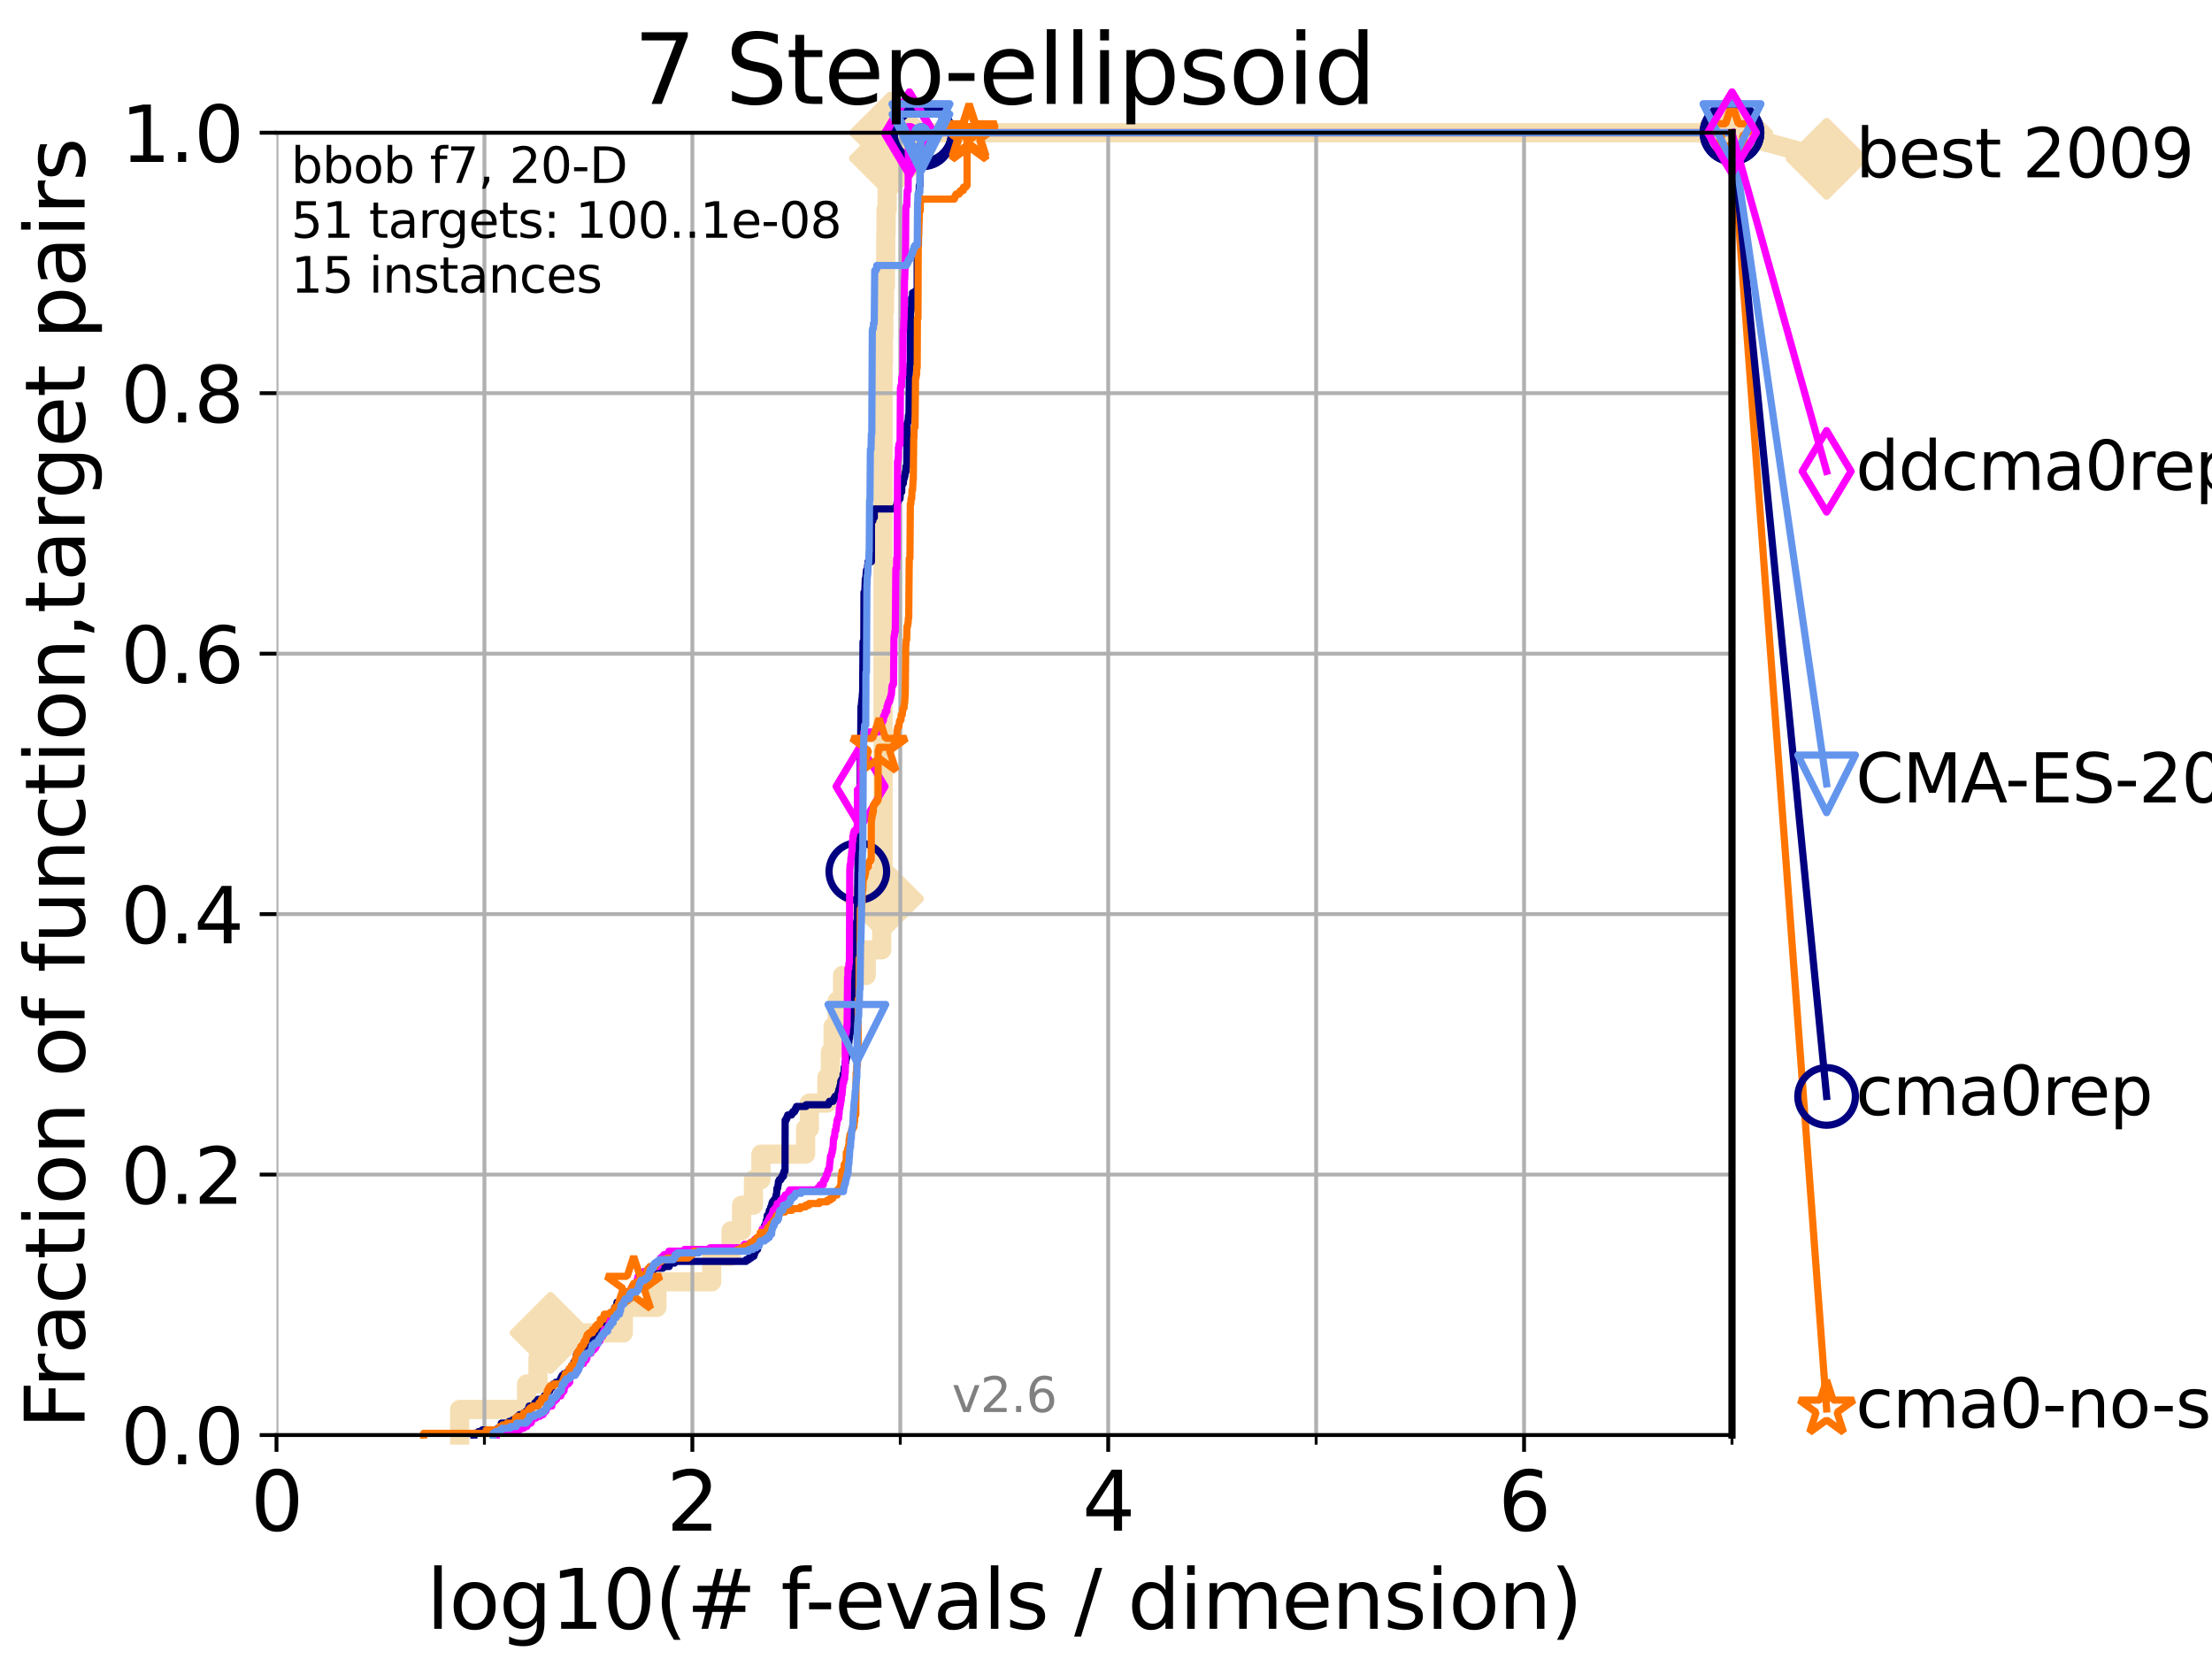 <?xml version="1.0" encoding="utf-8" standalone="no"?>
<!DOCTYPE svg PUBLIC "-//W3C//DTD SVG 1.1//EN"
  "http://www.w3.org/Graphics/SVG/1.1/DTD/svg11.dtd">
<svg xmlns:xlink="http://www.w3.org/1999/xlink" width="460.8pt" height="345.6pt" viewBox="0 0 460.8 345.6" xmlns="http://www.w3.org/2000/svg" version="1.1">
 <defs>
  <style type="text/css">*{stroke-linejoin: round; stroke-linecap: butt}</style>
 </defs>
 <g id="figure_1">
  <g id="patch_1">
   <path d="M 0 345.6 
L 460.8 345.6 
L 460.8 0 
L 0 0 
z
" style="fill: #ffffff"/>
  </g>
  <g id="axes_1">
   <g id="patch_2">
    <path d="M 57.6 298.944 
L 360.806 298.944 
L 360.806 27.648 
L 57.6 27.648 
z
" style="fill: #ffffff"/>
   </g>
   <g id="line2d_1">
    <path d="M 95.753 298.944 
L 95.753 293.624 
L 109.698 293.624 
L 109.698 288.305 
L 112.077 288.305 
L 112.077 282.985 
L 114.692 282.985 
L 114.692 277.666 
L 129.846 277.666 
L 129.846 272.346 
L 136.851 272.346 
L 136.851 267.027 
L 148.262 267.027 
L 148.262 261.707 
L 152.286 261.707 
L 152.286 256.388 
L 154.482 256.388 
L 154.482 251.068 
L 156.957 251.068 
L 156.957 245.749 
L 158.516 245.749 
L 158.516 240.429 
L 167.818 240.429 
L 167.818 235.11 
L 168.607 235.11 
L 168.607 229.79 
L 172.251 229.79 
L 172.251 224.471 
L 172.985 224.471 
L 172.985 219.151 
L 173.547 219.151 
L 173.547 213.832 
L 174.397 213.832 
L 174.397 208.512 
L 175.523 208.512 
L 175.523 203.192 
L 180.455 203.192 
L 180.455 197.873 
L 183.681 197.873 
L 183.681 192.553 
L 183.953 192.553 
L 183.953 187.234 
L 183.954 187.234 
L 183.954 75.524 
L 184.029 75.524 
L 184.029 70.204 
L 184.111 70.204 
L 184.111 64.885 
L 184.266 64.885 
L 184.266 59.565 
L 184.454 59.565 
L 184.454 54.246 
L 184.514 54.246 
L 184.514 48.926 
L 184.585 48.926 
L 184.585 43.607 
L 184.803 43.607 
L 184.803 38.287 
L 185.118 38.287 
L 185.118 32.968 
L 185.378 32.968 
L 185.378 27.648 
L 360.806 27.648 
" style="fill: none; stroke: #f5deb3; stroke-width: 4; stroke-linecap: square"/>
   </g>
   <g id="line2d_2">
    <defs>
     <path id="maaf8c26bbd" d="M -0 7.778 
L 7.778 0 
L 0 -7.778 
L -7.778 -0 
z
" style="stroke: #f5deb3; stroke-width: 1.5; stroke-linejoin: miter"/>
    </defs>
    <g>
     <use xlink:href="#maaf8c26bbd" x="114.692" y="277.666" style="fill: #f5deb3; stroke: #f5deb3; stroke-width: 1.5; stroke-linejoin: miter"/>
     <use xlink:href="#maaf8c26bbd" x="183.953" y="187.234" style="fill: #f5deb3; stroke: #f5deb3; stroke-width: 1.5; stroke-linejoin: miter"/>
     <use xlink:href="#maaf8c26bbd" x="185.378" y="32.968" style="fill: #f5deb3; stroke: #f5deb3; stroke-width: 1.5; stroke-linejoin: miter"/>
     <use xlink:href="#maaf8c26bbd" x="185.378" y="27.648" style="fill: #f5deb3; stroke: #f5deb3; stroke-width: 1.5; stroke-linejoin: miter"/>
     <use xlink:href="#maaf8c26bbd" x="360.806" y="27.648" style="fill: #f5deb3; stroke: #f5deb3; stroke-width: 1.5; stroke-linejoin: miter"/>
    </g>
   </g>
   <g id="line2d_3">
    <path style="fill: none; stroke: #f5deb3; stroke-width: 4; stroke-linecap: square"/>
    <g/>
   </g>
   <g id="line2d_4">
    <path d="M 360.806 27.648 
L 380.515 33.074 
" style="fill: none; stroke: #f5deb3; stroke-width: 4; stroke-linecap: square"/>
    <g>
     <use xlink:href="#maaf8c26bbd" x="360.806" y="27.648" style="fill: #f5deb3; stroke: #f5deb3; stroke-width: 1.5; stroke-linejoin: miter"/>
     <use xlink:href="#maaf8c26bbd" x="380.515" y="33.074" style="fill: #f5deb3; stroke: #f5deb3; stroke-width: 1.5; stroke-linejoin: miter"/>
    </g>
   </g>
   <g id="matplotlib.axis_1">
    <g id="xtick_1">
     <g id="line2d_5">
      <path d="M 57.6 298.944 
L 57.6 27.648 
" clip-path="url(#p40a7a883f0)" style="fill: none; stroke: #b0b0b0; stroke-width: 0.8; stroke-linecap: square"/>
     </g>
     <g id="line2d_6">
      <defs>
       <path id="m679e3d4972" d="M 0 0 
L 0 3.5 
" style="stroke: #000000; stroke-width: 0.8"/>
      </defs>
      <g>
       <use xlink:href="#m679e3d4972" x="57.6" y="298.944" style="stroke: #000000; stroke-width: 0.8"/>
      </g>
     </g>
     <g id="text_1">
      <!-- 0 -->
      <g transform="translate(52.192 318.861)scale(0.17 -0.17)">
       <defs>
        <path id="DejaVuSans-30" d="M 2034 4250 
Q 1547 4250 1301 3770 
Q 1056 3291 1056 2328 
Q 1056 1369 1301 889 
Q 1547 409 2034 409 
Q 2525 409 2770 889 
Q 3016 1369 3016 2328 
Q 3016 3291 2770 3770 
Q 2525 4250 2034 4250 
z
M 2034 4750 
Q 2819 4750 3233 4129 
Q 3647 3509 3647 2328 
Q 3647 1150 3233 529 
Q 2819 -91 2034 -91 
Q 1250 -91 836 529 
Q 422 1150 422 2328 
Q 422 3509 836 4129 
Q 1250 4750 2034 4750 
z
" transform="scale(0.016)"/>
       </defs>
       <use xlink:href="#DejaVuSans-30"/>
      </g>
     </g>
    </g>
    <g id="xtick_2">
     <g id="line2d_7">
      <path d="M 144.23 298.944 
L 144.23 27.648 
" clip-path="url(#p40a7a883f0)" style="fill: none; stroke: #b0b0b0; stroke-width: 0.8; stroke-linecap: square"/>
     </g>
     <g id="line2d_8">
      <g>
       <use xlink:href="#m679e3d4972" x="144.23" y="298.944" style="stroke: #000000; stroke-width: 0.8"/>
      </g>
     </g>
     <g id="text_2">
      <!-- 2 -->
      <g transform="translate(138.822 318.861)scale(0.17 -0.17)">
       <defs>
        <path id="DejaVuSans-32" d="M 1228 531 
L 3431 531 
L 3431 0 
L 469 0 
L 469 531 
Q 828 903 1448 1529 
Q 2069 2156 2228 2338 
Q 2531 2678 2651 2914 
Q 2772 3150 2772 3378 
Q 2772 3750 2511 3984 
Q 2250 4219 1831 4219 
Q 1534 4219 1204 4116 
Q 875 4013 500 3803 
L 500 4441 
Q 881 4594 1212 4672 
Q 1544 4750 1819 4750 
Q 2544 4750 2975 4387 
Q 3406 4025 3406 3419 
Q 3406 3131 3298 2873 
Q 3191 2616 2906 2266 
Q 2828 2175 2409 1742 
Q 1991 1309 1228 531 
z
" transform="scale(0.016)"/>
       </defs>
       <use xlink:href="#DejaVuSans-32"/>
      </g>
     </g>
    </g>
    <g id="xtick_3">
     <g id="line2d_9">
      <path d="M 230.861 298.944 
L 230.861 27.648 
" clip-path="url(#p40a7a883f0)" style="fill: none; stroke: #b0b0b0; stroke-width: 0.8; stroke-linecap: square"/>
     </g>
     <g id="line2d_10">
      <g>
       <use xlink:href="#m679e3d4972" x="230.861" y="298.944" style="stroke: #000000; stroke-width: 0.8"/>
      </g>
     </g>
     <g id="text_3">
      <!-- 4 -->
      <g transform="translate(225.453 318.861)scale(0.17 -0.17)">
       <defs>
        <path id="DejaVuSans-34" d="M 2419 4116 
L 825 1625 
L 2419 1625 
L 2419 4116 
z
M 2253 4666 
L 3047 4666 
L 3047 1625 
L 3713 1625 
L 3713 1100 
L 3047 1100 
L 3047 0 
L 2419 0 
L 2419 1100 
L 313 1100 
L 313 1709 
L 2253 4666 
z
" transform="scale(0.016)"/>
       </defs>
       <use xlink:href="#DejaVuSans-34"/>
      </g>
     </g>
    </g>
    <g id="xtick_4">
     <g id="line2d_11">
      <path d="M 317.491 298.944 
L 317.491 27.648 
" clip-path="url(#p40a7a883f0)" style="fill: none; stroke: #b0b0b0; stroke-width: 0.8; stroke-linecap: square"/>
     </g>
     <g id="line2d_12">
      <g>
       <use xlink:href="#m679e3d4972" x="317.491" y="298.944" style="stroke: #000000; stroke-width: 0.8"/>
      </g>
     </g>
     <g id="text_4">
      <!-- 6 -->
      <g transform="translate(312.083 318.861)scale(0.17 -0.17)">
       <defs>
        <path id="DejaVuSans-36" d="M 2113 2584 
Q 1688 2584 1439 2293 
Q 1191 2003 1191 1497 
Q 1191 994 1439 701 
Q 1688 409 2113 409 
Q 2538 409 2786 701 
Q 3034 994 3034 1497 
Q 3034 2003 2786 2293 
Q 2538 2584 2113 2584 
z
M 3366 4563 
L 3366 3988 
Q 3128 4100 2886 4159 
Q 2644 4219 2406 4219 
Q 1781 4219 1451 3797 
Q 1122 3375 1075 2522 
Q 1259 2794 1537 2939 
Q 1816 3084 2150 3084 
Q 2853 3084 3261 2657 
Q 3669 2231 3669 1497 
Q 3669 778 3244 343 
Q 2819 -91 2113 -91 
Q 1303 -91 875 529 
Q 447 1150 447 2328 
Q 447 3434 972 4092 
Q 1497 4750 2381 4750 
Q 2619 4750 2861 4703 
Q 3103 4656 3366 4563 
z
" transform="scale(0.016)"/>
       </defs>
       <use xlink:href="#DejaVuSans-36"/>
      </g>
     </g>
    </g>
    <g id="xtick_5">
     <g id="line2d_13">
      <path d="M 100.915 298.944 
L 100.915 27.648 
" clip-path="url(#p40a7a883f0)" style="fill: none; stroke: #b0b0b0; stroke-width: 0.8; stroke-linecap: square"/>
     </g>
     <g id="line2d_14">
      <defs>
       <path id="ma81551f584" d="M 0 0 
L 0 2 
" style="stroke: #000000; stroke-width: 0.6"/>
      </defs>
      <g>
       <use xlink:href="#ma81551f584" x="100.915" y="298.944" style="stroke: #000000; stroke-width: 0.6"/>
      </g>
     </g>
    </g>
    <g id="xtick_6">
     <g id="line2d_15">
      <path d="M 187.546 298.944 
L 187.546 27.648 
" clip-path="url(#p40a7a883f0)" style="fill: none; stroke: #b0b0b0; stroke-width: 0.8; stroke-linecap: square"/>
     </g>
     <g id="line2d_16">
      <g>
       <use xlink:href="#ma81551f584" x="187.546" y="298.944" style="stroke: #000000; stroke-width: 0.6"/>
      </g>
     </g>
    </g>
    <g id="xtick_7">
     <g id="line2d_17">
      <path d="M 274.176 298.944 
L 274.176 27.648 
" clip-path="url(#p40a7a883f0)" style="fill: none; stroke: #b0b0b0; stroke-width: 0.8; stroke-linecap: square"/>
     </g>
     <g id="line2d_18">
      <g>
       <use xlink:href="#ma81551f584" x="274.176" y="298.944" style="stroke: #000000; stroke-width: 0.6"/>
      </g>
     </g>
    </g>
    <g id="xtick_8">
     <g id="line2d_19">
      <path d="M 360.806 298.944 
L 360.806 27.648 
" clip-path="url(#p40a7a883f0)" style="fill: none; stroke: #b0b0b0; stroke-width: 0.8; stroke-linecap: square"/>
     </g>
     <g id="line2d_20">
      <g>
       <use xlink:href="#ma81551f584" x="360.806" y="298.944" style="stroke: #000000; stroke-width: 0.6"/>
      </g>
     </g>
    </g>
    <g id="text_5">
     <!-- log10(# f-evals / dimension) -->
     <g transform="translate(88.823 339.314)scale(0.17 -0.17)">
      <defs>
       <path id="DejaVuSans-6c" d="M 603 4863 
L 1178 4863 
L 1178 0 
L 603 0 
L 603 4863 
z
" transform="scale(0.016)"/>
       <path id="DejaVuSans-6f" d="M 1959 3097 
Q 1497 3097 1228 2736 
Q 959 2375 959 1747 
Q 959 1119 1226 758 
Q 1494 397 1959 397 
Q 2419 397 2687 759 
Q 2956 1122 2956 1747 
Q 2956 2369 2687 2733 
Q 2419 3097 1959 3097 
z
M 1959 3584 
Q 2709 3584 3137 3096 
Q 3566 2609 3566 1747 
Q 3566 888 3137 398 
Q 2709 -91 1959 -91 
Q 1206 -91 779 398 
Q 353 888 353 1747 
Q 353 2609 779 3096 
Q 1206 3584 1959 3584 
z
" transform="scale(0.016)"/>
       <path id="DejaVuSans-67" d="M 2906 1791 
Q 2906 2416 2648 2759 
Q 2391 3103 1925 3103 
Q 1463 3103 1205 2759 
Q 947 2416 947 1791 
Q 947 1169 1205 825 
Q 1463 481 1925 481 
Q 2391 481 2648 825 
Q 2906 1169 2906 1791 
z
M 3481 434 
Q 3481 -459 3084 -895 
Q 2688 -1331 1869 -1331 
Q 1566 -1331 1297 -1286 
Q 1028 -1241 775 -1147 
L 775 -588 
Q 1028 -725 1275 -790 
Q 1522 -856 1778 -856 
Q 2344 -856 2625 -561 
Q 2906 -266 2906 331 
L 2906 616 
Q 2728 306 2450 153 
Q 2172 0 1784 0 
Q 1141 0 747 490 
Q 353 981 353 1791 
Q 353 2603 747 3093 
Q 1141 3584 1784 3584 
Q 2172 3584 2450 3431 
Q 2728 3278 2906 2969 
L 2906 3500 
L 3481 3500 
L 3481 434 
z
" transform="scale(0.016)"/>
       <path id="DejaVuSans-31" d="M 794 531 
L 1825 531 
L 1825 4091 
L 703 3866 
L 703 4441 
L 1819 4666 
L 2450 4666 
L 2450 531 
L 3481 531 
L 3481 0 
L 794 0 
L 794 531 
z
" transform="scale(0.016)"/>
       <path id="DejaVuSans-28" d="M 1984 4856 
Q 1566 4138 1362 3434 
Q 1159 2731 1159 2009 
Q 1159 1288 1364 580 
Q 1569 -128 1984 -844 
L 1484 -844 
Q 1016 -109 783 600 
Q 550 1309 550 2009 
Q 550 2706 781 3412 
Q 1013 4119 1484 4856 
L 1984 4856 
z
" transform="scale(0.016)"/>
       <path id="DejaVuSans-23" d="M 3272 2816 
L 2363 2816 
L 2100 1772 
L 3016 1772 
L 3272 2816 
z
M 2803 4594 
L 2478 3297 
L 3391 3297 
L 3719 4594 
L 4219 4594 
L 3897 3297 
L 4872 3297 
L 4872 2816 
L 3775 2816 
L 3519 1772 
L 4513 1772 
L 4513 1294 
L 3397 1294 
L 3072 0 
L 2572 0 
L 2894 1294 
L 1978 1294 
L 1656 0 
L 1153 0 
L 1478 1294 
L 494 1294 
L 494 1772 
L 1594 1772 
L 1856 2816 
L 850 2816 
L 850 3297 
L 1978 3297 
L 2297 4594 
L 2803 4594 
z
" transform="scale(0.016)"/>
       <path id="DejaVuSans-20" transform="scale(0.016)"/>
       <path id="DejaVuSans-66" d="M 2375 4863 
L 2375 4384 
L 1825 4384 
Q 1516 4384 1395 4259 
Q 1275 4134 1275 3809 
L 1275 3500 
L 2222 3500 
L 2222 3053 
L 1275 3053 
L 1275 0 
L 697 0 
L 697 3053 
L 147 3053 
L 147 3500 
L 697 3500 
L 697 3744 
Q 697 4328 969 4595 
Q 1241 4863 1831 4863 
L 2375 4863 
z
" transform="scale(0.016)"/>
       <path id="DejaVuSans-2d" d="M 313 2009 
L 1997 2009 
L 1997 1497 
L 313 1497 
L 313 2009 
z
" transform="scale(0.016)"/>
       <path id="DejaVuSans-65" d="M 3597 1894 
L 3597 1613 
L 953 1613 
Q 991 1019 1311 708 
Q 1631 397 2203 397 
Q 2534 397 2845 478 
Q 3156 559 3463 722 
L 3463 178 
Q 3153 47 2828 -22 
Q 2503 -91 2169 -91 
Q 1331 -91 842 396 
Q 353 884 353 1716 
Q 353 2575 817 3079 
Q 1281 3584 2069 3584 
Q 2775 3584 3186 3129 
Q 3597 2675 3597 1894 
z
M 3022 2063 
Q 3016 2534 2758 2815 
Q 2500 3097 2075 3097 
Q 1594 3097 1305 2825 
Q 1016 2553 972 2059 
L 3022 2063 
z
" transform="scale(0.016)"/>
       <path id="DejaVuSans-76" d="M 191 3500 
L 800 3500 
L 1894 563 
L 2988 3500 
L 3597 3500 
L 2284 0 
L 1503 0 
L 191 3500 
z
" transform="scale(0.016)"/>
       <path id="DejaVuSans-61" d="M 2194 1759 
Q 1497 1759 1228 1600 
Q 959 1441 959 1056 
Q 959 750 1161 570 
Q 1363 391 1709 391 
Q 2188 391 2477 730 
Q 2766 1069 2766 1631 
L 2766 1759 
L 2194 1759 
z
M 3341 1997 
L 3341 0 
L 2766 0 
L 2766 531 
Q 2569 213 2275 61 
Q 1981 -91 1556 -91 
Q 1019 -91 701 211 
Q 384 513 384 1019 
Q 384 1609 779 1909 
Q 1175 2209 1959 2209 
L 2766 2209 
L 2766 2266 
Q 2766 2663 2505 2880 
Q 2244 3097 1772 3097 
Q 1472 3097 1187 3025 
Q 903 2953 641 2809 
L 641 3341 
Q 956 3463 1253 3523 
Q 1550 3584 1831 3584 
Q 2591 3584 2966 3190 
Q 3341 2797 3341 1997 
z
" transform="scale(0.016)"/>
       <path id="DejaVuSans-73" d="M 2834 3397 
L 2834 2853 
Q 2591 2978 2328 3040 
Q 2066 3103 1784 3103 
Q 1356 3103 1142 2972 
Q 928 2841 928 2578 
Q 928 2378 1081 2264 
Q 1234 2150 1697 2047 
L 1894 2003 
Q 2506 1872 2764 1633 
Q 3022 1394 3022 966 
Q 3022 478 2636 193 
Q 2250 -91 1575 -91 
Q 1294 -91 989 -36 
Q 684 19 347 128 
L 347 722 
Q 666 556 975 473 
Q 1284 391 1588 391 
Q 1994 391 2212 530 
Q 2431 669 2431 922 
Q 2431 1156 2273 1281 
Q 2116 1406 1581 1522 
L 1381 1569 
Q 847 1681 609 1914 
Q 372 2147 372 2553 
Q 372 3047 722 3315 
Q 1072 3584 1716 3584 
Q 2034 3584 2315 3537 
Q 2597 3491 2834 3397 
z
" transform="scale(0.016)"/>
       <path id="DejaVuSans-2f" d="M 1625 4666 
L 2156 4666 
L 531 -594 
L 0 -594 
L 1625 4666 
z
" transform="scale(0.016)"/>
       <path id="DejaVuSans-64" d="M 2906 2969 
L 2906 4863 
L 3481 4863 
L 3481 0 
L 2906 0 
L 2906 525 
Q 2725 213 2448 61 
Q 2172 -91 1784 -91 
Q 1150 -91 751 415 
Q 353 922 353 1747 
Q 353 2572 751 3078 
Q 1150 3584 1784 3584 
Q 2172 3584 2448 3432 
Q 2725 3281 2906 2969 
z
M 947 1747 
Q 947 1113 1208 752 
Q 1469 391 1925 391 
Q 2381 391 2643 752 
Q 2906 1113 2906 1747 
Q 2906 2381 2643 2742 
Q 2381 3103 1925 3103 
Q 1469 3103 1208 2742 
Q 947 2381 947 1747 
z
" transform="scale(0.016)"/>
       <path id="DejaVuSans-69" d="M 603 3500 
L 1178 3500 
L 1178 0 
L 603 0 
L 603 3500 
z
M 603 4863 
L 1178 4863 
L 1178 4134 
L 603 4134 
L 603 4863 
z
" transform="scale(0.016)"/>
       <path id="DejaVuSans-6d" d="M 3328 2828 
Q 3544 3216 3844 3400 
Q 4144 3584 4550 3584 
Q 5097 3584 5394 3201 
Q 5691 2819 5691 2113 
L 5691 0 
L 5113 0 
L 5113 2094 
Q 5113 2597 4934 2840 
Q 4756 3084 4391 3084 
Q 3944 3084 3684 2787 
Q 3425 2491 3425 1978 
L 3425 0 
L 2847 0 
L 2847 2094 
Q 2847 2600 2669 2842 
Q 2491 3084 2119 3084 
Q 1678 3084 1418 2786 
Q 1159 2488 1159 1978 
L 1159 0 
L 581 0 
L 581 3500 
L 1159 3500 
L 1159 2956 
Q 1356 3278 1631 3431 
Q 1906 3584 2284 3584 
Q 2666 3584 2933 3390 
Q 3200 3197 3328 2828 
z
" transform="scale(0.016)"/>
       <path id="DejaVuSans-6e" d="M 3513 2113 
L 3513 0 
L 2938 0 
L 2938 2094 
Q 2938 2591 2744 2837 
Q 2550 3084 2163 3084 
Q 1697 3084 1428 2787 
Q 1159 2491 1159 1978 
L 1159 0 
L 581 0 
L 581 3500 
L 1159 3500 
L 1159 2956 
Q 1366 3272 1645 3428 
Q 1925 3584 2291 3584 
Q 2894 3584 3203 3211 
Q 3513 2838 3513 2113 
z
" transform="scale(0.016)"/>
       <path id="DejaVuSans-29" d="M 513 4856 
L 1013 4856 
Q 1481 4119 1714 3412 
Q 1947 2706 1947 2009 
Q 1947 1309 1714 600 
Q 1481 -109 1013 -844 
L 513 -844 
Q 928 -128 1133 580 
Q 1338 1288 1338 2009 
Q 1338 2731 1133 3434 
Q 928 4138 513 4856 
z
" transform="scale(0.016)"/>
      </defs>
      <use xlink:href="#DejaVuSans-6c"/>
      <use xlink:href="#DejaVuSans-6f" x="27.783"/>
      <use xlink:href="#DejaVuSans-67" x="88.965"/>
      <use xlink:href="#DejaVuSans-31" x="152.441"/>
      <use xlink:href="#DejaVuSans-30" x="216.064"/>
      <use xlink:href="#DejaVuSans-28" x="279.688"/>
      <use xlink:href="#DejaVuSans-23" x="318.701"/>
      <use xlink:href="#DejaVuSans-20" x="402.49"/>
      <use xlink:href="#DejaVuSans-66" x="434.277"/>
      <use xlink:href="#DejaVuSans-2d" x="463.982"/>
      <use xlink:href="#DejaVuSans-65" x="500.066"/>
      <use xlink:href="#DejaVuSans-76" x="561.59"/>
      <use xlink:href="#DejaVuSans-61" x="620.77"/>
      <use xlink:href="#DejaVuSans-6c" x="682.049"/>
      <use xlink:href="#DejaVuSans-73" x="709.832"/>
      <use xlink:href="#DejaVuSans-20" x="761.932"/>
      <use xlink:href="#DejaVuSans-2f" x="793.719"/>
      <use xlink:href="#DejaVuSans-20" x="827.41"/>
      <use xlink:href="#DejaVuSans-64" x="859.197"/>
      <use xlink:href="#DejaVuSans-69" x="922.674"/>
      <use xlink:href="#DejaVuSans-6d" x="950.457"/>
      <use xlink:href="#DejaVuSans-65" x="1047.869"/>
      <use xlink:href="#DejaVuSans-6e" x="1109.393"/>
      <use xlink:href="#DejaVuSans-73" x="1172.771"/>
      <use xlink:href="#DejaVuSans-69" x="1224.871"/>
      <use xlink:href="#DejaVuSans-6f" x="1252.654"/>
      <use xlink:href="#DejaVuSans-6e" x="1313.836"/>
      <use xlink:href="#DejaVuSans-29" x="1377.215"/>
     </g>
    </g>
   </g>
   <g id="matplotlib.axis_2">
    <g id="ytick_1">
     <g id="line2d_21">
      <path d="M 57.6 298.944 
L 360.806 298.944 
" clip-path="url(#p40a7a883f0)" style="fill: none; stroke: #b0b0b0; stroke-width: 0.8; stroke-linecap: square"/>
     </g>
     <g id="line2d_22">
      <defs>
       <path id="m3fcf94dcda" d="M 0 0 
L -3.5 0 
" style="stroke: #000000; stroke-width: 0.8"/>
      </defs>
      <g>
       <use xlink:href="#m3fcf94dcda" x="57.6" y="298.944" style="stroke: #000000; stroke-width: 0.8"/>
      </g>
     </g>
     <g id="text_6">
      <!-- 0.0 -->
      <g transform="translate(25.155 305.023)scale(0.16 -0.16)">
       <defs>
        <path id="DejaVuSans-2e" d="M 684 794 
L 1344 794 
L 1344 0 
L 684 0 
L 684 794 
z
" transform="scale(0.016)"/>
       </defs>
       <use xlink:href="#DejaVuSans-30"/>
       <use xlink:href="#DejaVuSans-2e" x="63.623"/>
       <use xlink:href="#DejaVuSans-30" x="95.41"/>
      </g>
     </g>
    </g>
    <g id="ytick_2">
     <g id="line2d_23">
      <path d="M 57.6 244.685 
L 360.806 244.685 
" clip-path="url(#p40a7a883f0)" style="fill: none; stroke: #b0b0b0; stroke-width: 0.8; stroke-linecap: square"/>
     </g>
     <g id="line2d_24">
      <g>
       <use xlink:href="#m3fcf94dcda" x="57.6" y="244.685" style="stroke: #000000; stroke-width: 0.8"/>
      </g>
     </g>
     <g id="text_7">
      <!-- 0.2 -->
      <g transform="translate(25.155 250.764)scale(0.16 -0.16)">
       <use xlink:href="#DejaVuSans-30"/>
       <use xlink:href="#DejaVuSans-2e" x="63.623"/>
       <use xlink:href="#DejaVuSans-32" x="95.41"/>
      </g>
     </g>
    </g>
    <g id="ytick_3">
     <g id="line2d_25">
      <path d="M 57.6 190.426 
L 360.806 190.426 
" clip-path="url(#p40a7a883f0)" style="fill: none; stroke: #b0b0b0; stroke-width: 0.8; stroke-linecap: square"/>
     </g>
     <g id="line2d_26">
      <g>
       <use xlink:href="#m3fcf94dcda" x="57.6" y="190.426" style="stroke: #000000; stroke-width: 0.8"/>
      </g>
     </g>
     <g id="text_8">
      <!-- 0.4 -->
      <g transform="translate(25.155 196.504)scale(0.16 -0.16)">
       <use xlink:href="#DejaVuSans-30"/>
       <use xlink:href="#DejaVuSans-2e" x="63.623"/>
       <use xlink:href="#DejaVuSans-34" x="95.41"/>
      </g>
     </g>
    </g>
    <g id="ytick_4">
     <g id="line2d_27">
      <path d="M 57.6 136.166 
L 360.806 136.166 
" clip-path="url(#p40a7a883f0)" style="fill: none; stroke: #b0b0b0; stroke-width: 0.8; stroke-linecap: square"/>
     </g>
     <g id="line2d_28">
      <g>
       <use xlink:href="#m3fcf94dcda" x="57.6" y="136.166" style="stroke: #000000; stroke-width: 0.8"/>
      </g>
     </g>
     <g id="text_9">
      <!-- 0.6 -->
      <g transform="translate(25.155 142.245)scale(0.16 -0.16)">
       <use xlink:href="#DejaVuSans-30"/>
       <use xlink:href="#DejaVuSans-2e" x="63.623"/>
       <use xlink:href="#DejaVuSans-36" x="95.41"/>
      </g>
     </g>
    </g>
    <g id="ytick_5">
     <g id="line2d_29">
      <path d="M 57.6 81.907 
L 360.806 81.907 
" clip-path="url(#p40a7a883f0)" style="fill: none; stroke: #b0b0b0; stroke-width: 0.8; stroke-linecap: square"/>
     </g>
     <g id="line2d_30">
      <g>
       <use xlink:href="#m3fcf94dcda" x="57.6" y="81.907" style="stroke: #000000; stroke-width: 0.8"/>
      </g>
     </g>
     <g id="text_10">
      <!-- 0.8 -->
      <g transform="translate(25.155 87.986)scale(0.16 -0.16)">
       <defs>
        <path id="DejaVuSans-38" d="M 2034 2216 
Q 1584 2216 1326 1975 
Q 1069 1734 1069 1313 
Q 1069 891 1326 650 
Q 1584 409 2034 409 
Q 2484 409 2743 651 
Q 3003 894 3003 1313 
Q 3003 1734 2745 1975 
Q 2488 2216 2034 2216 
z
M 1403 2484 
Q 997 2584 770 2862 
Q 544 3141 544 3541 
Q 544 4100 942 4425 
Q 1341 4750 2034 4750 
Q 2731 4750 3128 4425 
Q 3525 4100 3525 3541 
Q 3525 3141 3298 2862 
Q 3072 2584 2669 2484 
Q 3125 2378 3379 2068 
Q 3634 1759 3634 1313 
Q 3634 634 3220 271 
Q 2806 -91 2034 -91 
Q 1263 -91 848 271 
Q 434 634 434 1313 
Q 434 1759 690 2068 
Q 947 2378 1403 2484 
z
M 1172 3481 
Q 1172 3119 1398 2916 
Q 1625 2713 2034 2713 
Q 2441 2713 2670 2916 
Q 2900 3119 2900 3481 
Q 2900 3844 2670 4047 
Q 2441 4250 2034 4250 
Q 1625 4250 1398 4047 
Q 1172 3844 1172 3481 
z
" transform="scale(0.016)"/>
       </defs>
       <use xlink:href="#DejaVuSans-30"/>
       <use xlink:href="#DejaVuSans-2e" x="63.623"/>
       <use xlink:href="#DejaVuSans-38" x="95.41"/>
      </g>
     </g>
    </g>
    <g id="ytick_6">
     <g id="line2d_31">
      <path d="M 57.6 27.648 
L 360.806 27.648 
" clip-path="url(#p40a7a883f0)" style="fill: none; stroke: #b0b0b0; stroke-width: 0.8; stroke-linecap: square"/>
     </g>
     <g id="line2d_32">
      <g>
       <use xlink:href="#m3fcf94dcda" x="57.6" y="27.648" style="stroke: #000000; stroke-width: 0.8"/>
      </g>
     </g>
     <g id="text_11">
      <!-- 1.0 -->
      <g transform="translate(25.155 33.727)scale(0.16 -0.16)">
       <use xlink:href="#DejaVuSans-31"/>
       <use xlink:href="#DejaVuSans-2e" x="63.623"/>
       <use xlink:href="#DejaVuSans-30" x="95.41"/>
      </g>
     </g>
    </g>
    <g id="text_12">
     <!-- Fraction of function,target pairs -->
     <g transform="translate(17.62 297.681)rotate(-90)scale(0.17 -0.17)">
      <defs>
       <path id="DejaVuSans-46" d="M 628 4666 
L 3309 4666 
L 3309 4134 
L 1259 4134 
L 1259 2759 
L 3109 2759 
L 3109 2228 
L 1259 2228 
L 1259 0 
L 628 0 
L 628 4666 
z
" transform="scale(0.016)"/>
       <path id="DejaVuSans-72" d="M 2631 2963 
Q 2534 3019 2420 3045 
Q 2306 3072 2169 3072 
Q 1681 3072 1420 2755 
Q 1159 2438 1159 1844 
L 1159 0 
L 581 0 
L 581 3500 
L 1159 3500 
L 1159 2956 
Q 1341 3275 1631 3429 
Q 1922 3584 2338 3584 
Q 2397 3584 2469 3576 
Q 2541 3569 2628 3553 
L 2631 2963 
z
" transform="scale(0.016)"/>
       <path id="DejaVuSans-63" d="M 3122 3366 
L 3122 2828 
Q 2878 2963 2633 3030 
Q 2388 3097 2138 3097 
Q 1578 3097 1268 2742 
Q 959 2388 959 1747 
Q 959 1106 1268 751 
Q 1578 397 2138 397 
Q 2388 397 2633 464 
Q 2878 531 3122 666 
L 3122 134 
Q 2881 22 2623 -34 
Q 2366 -91 2075 -91 
Q 1284 -91 818 406 
Q 353 903 353 1747 
Q 353 2603 823 3093 
Q 1294 3584 2113 3584 
Q 2378 3584 2631 3529 
Q 2884 3475 3122 3366 
z
" transform="scale(0.016)"/>
       <path id="DejaVuSans-74" d="M 1172 4494 
L 1172 3500 
L 2356 3500 
L 2356 3053 
L 1172 3053 
L 1172 1153 
Q 1172 725 1289 603 
Q 1406 481 1766 481 
L 2356 481 
L 2356 0 
L 1766 0 
Q 1100 0 847 248 
Q 594 497 594 1153 
L 594 3053 
L 172 3053 
L 172 3500 
L 594 3500 
L 594 4494 
L 1172 4494 
z
" transform="scale(0.016)"/>
       <path id="DejaVuSans-75" d="M 544 1381 
L 544 3500 
L 1119 3500 
L 1119 1403 
Q 1119 906 1312 657 
Q 1506 409 1894 409 
Q 2359 409 2629 706 
Q 2900 1003 2900 1516 
L 2900 3500 
L 3475 3500 
L 3475 0 
L 2900 0 
L 2900 538 
Q 2691 219 2414 64 
Q 2138 -91 1772 -91 
Q 1169 -91 856 284 
Q 544 659 544 1381 
z
M 1991 3584 
L 1991 3584 
z
" transform="scale(0.016)"/>
       <path id="DejaVuSans-2c" d="M 750 794 
L 1409 794 
L 1409 256 
L 897 -744 
L 494 -744 
L 750 256 
L 750 794 
z
" transform="scale(0.016)"/>
       <path id="DejaVuSans-70" d="M 1159 525 
L 1159 -1331 
L 581 -1331 
L 581 3500 
L 1159 3500 
L 1159 2969 
Q 1341 3281 1617 3432 
Q 1894 3584 2278 3584 
Q 2916 3584 3314 3078 
Q 3713 2572 3713 1747 
Q 3713 922 3314 415 
Q 2916 -91 2278 -91 
Q 1894 -91 1617 61 
Q 1341 213 1159 525 
z
M 3116 1747 
Q 3116 2381 2855 2742 
Q 2594 3103 2138 3103 
Q 1681 3103 1420 2742 
Q 1159 2381 1159 1747 
Q 1159 1113 1420 752 
Q 1681 391 2138 391 
Q 2594 391 2855 752 
Q 3116 1113 3116 1747 
z
" transform="scale(0.016)"/>
      </defs>
      <use xlink:href="#DejaVuSans-46"/>
      <use xlink:href="#DejaVuSans-72" x="50.27"/>
      <use xlink:href="#DejaVuSans-61" x="91.383"/>
      <use xlink:href="#DejaVuSans-63" x="152.662"/>
      <use xlink:href="#DejaVuSans-74" x="207.643"/>
      <use xlink:href="#DejaVuSans-69" x="246.852"/>
      <use xlink:href="#DejaVuSans-6f" x="274.635"/>
      <use xlink:href="#DejaVuSans-6e" x="335.816"/>
      <use xlink:href="#DejaVuSans-20" x="399.195"/>
      <use xlink:href="#DejaVuSans-6f" x="430.982"/>
      <use xlink:href="#DejaVuSans-66" x="492.164"/>
      <use xlink:href="#DejaVuSans-20" x="527.369"/>
      <use xlink:href="#DejaVuSans-66" x="559.156"/>
      <use xlink:href="#DejaVuSans-75" x="594.361"/>
      <use xlink:href="#DejaVuSans-6e" x="657.74"/>
      <use xlink:href="#DejaVuSans-63" x="721.119"/>
      <use xlink:href="#DejaVuSans-74" x="776.1"/>
      <use xlink:href="#DejaVuSans-69" x="815.309"/>
      <use xlink:href="#DejaVuSans-6f" x="843.092"/>
      <use xlink:href="#DejaVuSans-6e" x="904.273"/>
      <use xlink:href="#DejaVuSans-2c" x="967.652"/>
      <use xlink:href="#DejaVuSans-74" x="999.439"/>
      <use xlink:href="#DejaVuSans-61" x="1038.648"/>
      <use xlink:href="#DejaVuSans-72" x="1099.928"/>
      <use xlink:href="#DejaVuSans-67" x="1139.291"/>
      <use xlink:href="#DejaVuSans-65" x="1202.768"/>
      <use xlink:href="#DejaVuSans-74" x="1264.291"/>
      <use xlink:href="#DejaVuSans-20" x="1303.5"/>
      <use xlink:href="#DejaVuSans-70" x="1335.287"/>
      <use xlink:href="#DejaVuSans-61" x="1398.764"/>
      <use xlink:href="#DejaVuSans-69" x="1460.043"/>
      <use xlink:href="#DejaVuSans-72" x="1487.826"/>
      <use xlink:href="#DejaVuSans-73" x="1528.939"/>
     </g>
    </g>
   </g>
   <g id="line2d_33">
    <defs>
     <path id="m7c69371f35" d="M 0 1.5 
C 0.398 1.5 0.779 1.342 1.061 1.061 
C 1.342 0.779 1.5 0.398 1.5 0 
C 1.5 -0.398 1.342 -0.779 1.061 -1.061 
C 0.779 -1.342 0.398 -1.5 0 -1.5 
C -0.398 -1.5 -0.779 -1.342 -1.061 -1.061 
C -1.342 -0.779 -1.5 -0.398 -1.5 0 
C -1.5 0.398 -1.342 0.779 -1.061 1.061 
C -0.779 1.342 -0.398 1.5 0 1.5 
z
" style="stroke: #f5deb3"/>
    </defs>
    <g>
     <use xlink:href="#m7c69371f35" x="185.378" y="27.648" style="fill: #f5deb3; stroke: #f5deb3"/>
     <use xlink:href="#m7c69371f35" x="185.378" y="27.648" style="fill: #f5deb3; stroke: #f5deb3"/>
    </g>
   </g>
   <g id="line2d_34">
    <defs>
     <path id="mdb3c0e6801" d="M 0 1.5 
C 0.398 1.5 0.779 1.342 1.061 1.061 
C 1.342 0.779 1.5 0.398 1.5 0 
C 1.5 -0.398 1.342 -0.779 1.061 -1.061 
C 0.779 -1.342 0.398 -1.5 0 -1.5 
C -0.398 -1.5 -0.779 -1.342 -1.061 -1.061 
C -1.342 -0.779 -1.5 -0.398 -1.5 0 
C -1.5 0.398 -1.342 0.779 -1.061 1.061 
C -0.779 1.342 -0.398 1.5 0 1.5 
z
" style="stroke: #000080"/>
    </defs>
    <g>
     <use xlink:href="#mdb3c0e6801" x="192.225" y="27.648" style="fill: #000080; stroke: #000080"/>
     <use xlink:href="#mdb3c0e6801" x="192.225" y="27.648" style="fill: #000080; stroke: #000080"/>
    </g>
   </g>
   <g id="line2d_35">
    <path d="M 98.723 298.944 
L 98.723 298.589 
L 99.651 298.589 
L 99.651 298.235 
L 100.439 298.235 
L 100.439 297.88 
L 103.707 297.88 
L 103.707 297.525 
L 104.188 297.525 
L 104.188 297.171 
L 104.423 297.171 
L 104.423 296.462 
L 106.066 296.462 
L 106.066 296.107 
L 106.837 296.107 
L 106.837 295.752 
L 107.578 295.752 
L 107.578 295.398 
L 107.84 295.398 
L 107.84 295.043 
L 108.226 295.043 
L 108.226 294.688 
L 109.099 294.688 
L 109.099 294.334 
L 109.58 294.334 
L 109.58 293.979 
L 110.048 293.979 
L 110.106 293.27 
L 110.221 293.27 
L 110.221 292.915 
L 111.226 292.915 
L 111.226 292.561 
L 111.442 292.561 
L 111.442 292.206 
L 111.815 292.206 
L 111.815 291.851 
L 112.077 291.851 
L 112.077 291.497 
L 113.333 291.497 
L 113.381 290.787 
L 113.907 290.787 
L 113.907 290.433 
L 114.095 290.433 
L 114.142 289.723 
L 114.556 289.723 
L 114.647 289.014 
L 115.051 289.014 
L 115.051 288.66 
L 115.271 288.66 
L 115.271 288.305 
L 115.79 288.305 
L 115.79 287.95 
L 116.706 287.95 
L 116.746 287.241 
L 116.908 287.241 
L 116.908 286.886 
L 117.108 286.886 
L 117.108 286.532 
L 117.462 286.532 
L 117.462 286.177 
L 118.152 286.177 
L 118.152 285.822 
L 118.488 285.822 
L 118.488 285.468 
L 118.745 285.468 
L 118.745 285.113 
L 119.106 285.113 
L 119.141 284.404 
L 119.46 284.404 
L 119.565 283.695 
L 119.773 283.695 
L 119.773 283.34 
L 119.979 283.34 
L 120.047 282.276 
L 120.217 282.276 
L 120.217 281.922 
L 120.451 281.922 
L 120.451 281.567 
L 121.424 281.567 
L 121.424 281.212 
L 121.613 281.212 
L 121.707 280.503 
L 122.38 280.503 
L 122.38 280.148 
L 122.855 280.148 
L 122.913 279.439 
L 123.203 279.439 
L 123.203 279.084 
L 123.318 279.084 
L 123.318 278.73 
L 123.658 278.73 
L 123.742 278.021 
L 124.211 278.021 
L 124.211 277.666 
L 124.589 277.666 
L 124.589 277.311 
L 125.194 277.311 
L 125.194 276.957 
L 125.476 276.957 
L 125.476 276.602 
L 126.029 276.602 
L 126.029 276.247 
L 126.275 276.247 
L 126.323 275.538 
L 126.685 275.538 
L 126.757 274.829 
L 126.876 274.829 
L 126.876 274.474 
L 127.274 274.474 
L 127.32 273.41 
L 127.934 273.41 
L 128.001 272.701 
L 128.045 272.701 
L 128.045 272.346 
L 128.398 272.346 
L 128.485 271.637 
L 128.528 271.637 
L 128.528 271.282 
L 129.313 271.282 
L 129.417 270.219 
L 129.623 270.219 
L 129.623 269.864 
L 130.047 269.864 
L 130.047 269.509 
L 130.187 269.509 
L 130.187 269.155 
L 131.766 269.155 
L 131.857 268.091 
L 132.019 268.091 
L 132.019 267.736 
L 132.411 267.736 
L 132.411 267.381 
L 133.171 267.381 
L 133.171 267.027 
L 133.407 267.027 
L 133.407 266.672 
L 134.161 266.672 
L 134.161 266.318 
L 134.305 266.318 
L 134.305 265.963 
L 134.715 265.963 
L 134.715 265.608 
L 134.993 265.608 
L 134.993 265.254 
L 135.329 265.254 
L 135.329 264.899 
L 135.776 264.899 
L 135.776 264.544 
L 136.127 264.544 
L 136.127 264.19 
L 138.077 264.19 
L 138.077 263.835 
L 139.411 263.835 
L 139.472 263.126 
L 140.532 263.126 
L 140.532 262.771 
L 155.428 262.771 
L 155.428 262.417 
L 155.99 262.417 
L 155.99 262.062 
L 156.502 262.062 
L 156.502 261.707 
L 157.038 261.707 
L 157.038 261.353 
L 157.175 261.353 
L 157.175 260.643 
L 157.499 260.643 
L 157.499 260.289 
L 157.812 260.289 
L 157.83 259.579 
L 157.976 259.579 
L 157.989 258.87 
L 158.102 258.87 
L 158.102 258.516 
L 158.214 258.516 
L 158.214 258.161 
L 158.348 258.161 
L 158.352 257.452 
L 158.722 257.452 
L 158.8 256.388 
L 158.86 256.388 
L 158.86 256.033 
L 159.195 256.033 
L 159.258 255.324 
L 159.422 255.324 
L 159.422 254.969 
L 159.577 254.969 
L 159.627 254.26 
L 159.776 254.26 
L 159.829 253.196 
L 160.102 253.196 
L 160.195 252.487 
L 160.259 252.487 
L 160.259 252.132 
L 160.526 252.132 
L 160.558 251.423 
L 160.691 251.423 
L 160.789 250.714 
L 160.914 250.714 
L 160.914 250.359 
L 161.179 250.359 
L 161.179 250.004 
L 161.467 250.004 
L 161.467 249.65 
L 161.61 249.65 
L 161.662 248.94 
L 161.755 248.94 
L 161.855 247.522 
L 162.001 247.522 
L 162.085 246.813 
L 162.118 246.813 
L 162.165 246.103 
L 162.328 246.103 
L 162.328 245.749 
L 162.677 245.749 
L 162.677 245.394 
L 162.887 245.394 
L 162.887 245.039 
L 163.212 245.039 
L 163.212 244.33 
L 163.328 244.33 
L 163.328 243.976 
L 163.535 243.976 
L 163.559 233.336 
L 163.786 233.336 
L 163.786 232.982 
L 163.945 232.982 
L 163.945 232.627 
L 164.093 232.627 
L 164.093 232.273 
L 164.888 232.273 
L 164.888 231.918 
L 165.18 231.918 
L 165.18 231.563 
L 165.556 231.563 
L 165.556 231.209 
L 165.74 231.209 
L 165.74 230.854 
L 165.922 230.854 
L 165.922 230.499 
L 167.909 230.499 
L 167.909 230.145 
L 172.572 230.145 
L 172.572 229.79 
L 172.774 229.79 
L 172.774 229.435 
L 173.538 229.435 
L 173.538 229.081 
L 173.768 229.081 
L 173.768 228.726 
L 173.966 228.726 
L 173.966 228.372 
L 174.491 228.372 
L 174.561 227.662 
L 174.662 227.662 
L 174.753 226.953 
L 174.932 226.953 
L 174.96 226.244 
L 175.068 226.244 
L 175.163 225.18 
L 175.345 225.18 
L 175.345 224.825 
L 175.604 224.825 
L 175.634 223.761 
L 175.818 223.761 
L 175.865 222.343 
L 176.05 222.343 
L 176.05 221.279 
L 176.205 221.279 
L 176.246 220.57 
L 176.345 220.57 
L 176.434 219.506 
L 176.498 219.506 
L 176.59 218.442 
L 176.611 218.442 
L 176.694 217.378 
L 176.814 217.378 
L 176.902 216.314 
L 176.975 216.314 
L 177.062 215.25 
L 177.155 215.25 
L 177.245 213.477 
L 177.341 213.477 
L 177.434 211.704 
L 177.465 211.704 
L 177.486 210.994 
L 177.58 210.994 
L 177.601 210.285 
L 177.7 210.285 
L 177.806 208.867 
L 177.9 208.867 
L 177.988 198.937 
L 178.025 198.937 
L 178.074 196.1 
L 178.139 196.1 
L 178.192 194.681 
L 178.25 194.681 
L 178.342 192.199 
L 178.48 192.199 
L 178.585 191.135 
L 178.609 191.135 
L 178.704 181.56 
L 178.721 181.56 
L 178.824 172.339 
L 178.841 172.339 
L 178.936 170.566 
L 178.973 170.566 
L 179.078 168.438 
L 179.147 168.438 
L 179.185 156.381 
L 179.285 156.381 
L 179.353 147.16 
L 179.423 147.16 
L 179.527 145.742 
L 179.569 145.742 
L 179.668 144.323 
L 179.705 144.323 
L 179.783 133.684 
L 179.952 133.684 
L 179.98 123.4 
L 180.159 123.4 
L 180.26 120.562 
L 180.356 120.562 
L 180.461 119.144 
L 180.497 119.144 
L 180.497 118.789 
L 180.686 118.789 
L 180.746 117.725 
L 180.823 117.725 
L 180.823 117.016 
L 181.531 117.016 
L 181.531 108.505 
L 181.83 108.505 
L 181.83 107.796 
L 182.136 107.796 
L 182.136 106.022 
L 186.557 106.022 
L 186.557 105.668 
L 186.714 105.668 
L 186.714 105.313 
L 186.839 105.313 
L 186.877 104.604 
L 187.026 104.604 
L 187.134 103.895 
L 187.493 103.895 
L 187.58 102.476 
L 187.845 102.476 
L 187.867 101.058 
L 187.963 101.058 
L 187.963 100.703 
L 188.185 100.703 
L 188.265 99.639 
L 188.378 99.639 
L 188.378 99.284 
L 188.489 99.284 
L 188.56 98.575 
L 188.619 98.575 
L 188.619 98.22 
L 188.736 98.22 
L 188.75 97.157 
L 188.902 97.157 
L 188.933 88.291 
L 189.049 88.291 
L 189.049 87.936 
L 189.161 87.936 
L 189.254 86.517 
L 189.363 86.517 
L 189.435 76.942 
L 189.538 76.942 
L 189.538 75.878 
L 189.653 75.878 
L 189.656 64.885 
L 189.779 64.885 
L 189.839 64.175 
L 189.897 64.175 
L 189.901 62.048 
L 190.094 62.048 
L 190.094 60.984 
L 190.652 60.984 
L 190.652 60.629 
L 191.057 60.629 
L 191.057 51.054 
L 191.322 51.054 
L 191.392 40.06 
L 191.496 40.06 
L 191.496 38.642 
L 191.672 38.642 
L 191.672 30.13 
L 191.89 30.13 
L 191.89 29.421 
L 192.125 29.421 
L 192.225 27.648 
L 360.806 27.648 
L 360.806 27.648 
" style="fill: none; stroke: #000080; stroke-width: 1.5; stroke-linecap: square"/>
   </g>
   <g id="line2d_36">
    <defs>
     <path id="m4192ac8e18" d="M 0 6 
C 1.591 6 3.117 5.368 4.243 4.243 
C 5.368 3.117 6 1.591 6 0 
C 6 -1.591 5.368 -3.117 4.243 -4.243 
C 3.117 -5.368 1.591 -6 0 -6 
C -1.591 -6 -3.117 -5.368 -4.243 -4.243 
C -5.368 -3.117 -6 -1.591 -6 0 
C -6 1.591 -5.368 3.117 -4.243 4.243 
C -3.117 5.368 -1.591 6 0 6 
z
" style="stroke: #000080; stroke-width: 1.5"/>
    </defs>
    <g>
     <use xlink:href="#m4192ac8e18" x="178.704" y="181.56" style="fill-opacity: 0; stroke: #000080; stroke-width: 1.5"/>
     <use xlink:href="#m4192ac8e18" x="192.225" y="28.712" style="fill-opacity: 0; stroke: #000080; stroke-width: 1.5"/>
     <use xlink:href="#m4192ac8e18" x="192.225" y="27.648" style="fill-opacity: 0; stroke: #000080; stroke-width: 1.5"/>
     <use xlink:href="#m4192ac8e18" x="192.225" y="27.648" style="fill-opacity: 0; stroke: #000080; stroke-width: 1.5"/>
     <use xlink:href="#m4192ac8e18" x="360.806" y="27.648" style="fill-opacity: 0; stroke: #000080; stroke-width: 1.5"/>
    </g>
   </g>
   <g id="line2d_37">
    <path style="fill: none; stroke: #000080; stroke-width: 1.5; stroke-linecap: square"/>
    <g/>
   </g>
   <g id="line2d_38">
    <defs>
     <path id="mae2b9893ad" d="M 0 1.5 
C 0.398 1.5 0.779 1.342 1.061 1.061 
C 1.342 0.779 1.5 0.398 1.5 0 
C 1.5 -0.398 1.342 -0.779 1.061 -1.061 
C 0.779 -1.342 0.398 -1.5 0 -1.5 
C -0.398 -1.5 -0.779 -1.342 -1.061 -1.061 
C -1.342 -0.779 -1.5 -0.398 -1.5 0 
C -1.5 0.398 -1.342 0.779 -1.061 1.061 
C -0.779 1.342 -0.398 1.5 0 1.5 
z
" style="stroke: #ff00ff"/>
    </defs>
    <g>
     <use xlink:href="#mae2b9893ad" x="189.452" y="27.648" style="fill: #ff00ff; stroke: #ff00ff"/>
     <use xlink:href="#mae2b9893ad" x="189.452" y="27.648" style="fill: #ff00ff; stroke: #ff00ff"/>
    </g>
   </g>
   <g id="line2d_39">
    <path d="M 103.38 298.944 
L 103.38 298.589 
L 106.138 298.589 
L 106.138 298.235 
L 107.512 298.235 
L 107.512 297.88 
L 108.29 297.88 
L 108.29 297.525 
L 109.099 297.525 
L 109.099 297.171 
L 109.757 297.171 
L 109.757 296.816 
L 109.99 296.816 
L 109.99 296.462 
L 110.618 296.462 
L 110.618 296.107 
L 110.786 296.107 
L 110.786 295.752 
L 110.952 295.752 
L 110.952 295.398 
L 111.656 295.398 
L 111.656 295.043 
L 112.488 295.043 
L 112.488 294.688 
L 113.137 294.688 
L 113.137 294.334 
L 113.284 294.334 
L 113.284 293.979 
L 113.718 293.979 
L 113.718 293.624 
L 113.86 293.624 
L 113.86 293.27 
L 114.048 293.27 
L 114.048 292.915 
L 114.962 292.915 
L 115.006 292.206 
L 115.183 292.206 
L 115.183 291.851 
L 115.576 291.851 
L 115.576 291.497 
L 115.96 291.497 
L 116.002 290.787 
L 116.827 290.787 
L 116.868 290.078 
L 117.227 290.078 
L 117.227 289.723 
L 117.501 289.723 
L 117.501 289.014 
L 117.695 289.014 
L 117.772 288.305 
L 118.376 288.305 
L 118.376 287.95 
L 118.672 287.95 
L 118.781 286.532 
L 118.962 286.532 
L 118.962 286.177 
L 119.495 286.177 
L 119.495 285.822 
L 120.217 285.822 
L 120.284 285.113 
L 120.351 285.113 
L 120.351 284.759 
L 120.65 284.759 
L 120.65 284.404 
L 120.976 284.404 
L 120.976 284.049 
L 121.582 284.049 
L 121.676 283.34 
L 122.107 283.34 
L 122.107 282.985 
L 122.259 282.985 
L 122.35 281.922 
L 123.116 281.922 
L 123.116 281.567 
L 123.26 281.567 
L 123.26 281.212 
L 123.686 281.212 
L 123.686 280.858 
L 124.047 280.858 
L 124.047 280.503 
L 124.211 280.503 
L 124.211 280.148 
L 124.401 280.148 
L 124.401 279.794 
L 124.589 279.794 
L 124.589 279.439 
L 124.959 279.439 
L 125.012 278.73 
L 125.245 278.73 
L 125.245 278.375 
L 125.552 278.375 
L 125.654 277.666 
L 125.729 277.666 
L 125.729 277.311 
L 125.88 277.311 
L 125.88 276.957 
L 126.637 276.957 
L 126.709 276.247 
L 126.946 276.247 
L 126.946 275.538 
L 127.134 275.538 
L 127.181 274.474 
L 127.274 274.474 
L 127.274 274.12 
L 128.376 274.12 
L 128.376 273.765 
L 128.851 273.765 
L 128.872 273.056 
L 128.978 273.056 
L 129.041 272.346 
L 129.272 272.346 
L 129.334 271.282 
L 129.417 271.282 
L 129.417 270.928 
L 129.745 270.928 
L 129.745 270.573 
L 130.127 270.573 
L 130.147 269.864 
L 130.638 269.864 
L 130.638 269.509 
L 130.926 269.509 
L 130.926 269.155 
L 131.545 269.155 
L 131.619 268.091 
L 132.305 268.091 
L 132.305 267.736 
L 132.517 267.736 
L 132.622 267.027 
L 132.674 267.027 
L 132.674 266.672 
L 132.83 266.672 
L 132.881 265.963 
L 133.722 265.963 
L 133.722 265.608 
L 133.918 265.608 
L 133.918 265.254 
L 134.048 265.254 
L 134.048 264.899 
L 135.238 264.899 
L 135.238 264.544 
L 135.643 264.544 
L 135.643 264.19 
L 136.069 264.19 
L 136.069 263.835 
L 137.072 263.835 
L 137.113 263.126 
L 137.305 263.126 
L 137.305 262.771 
L 137.507 262.771 
L 137.601 262.062 
L 138.011 262.062 
L 138.011 261.707 
L 138.336 261.707 
L 138.336 261.353 
L 139.167 261.353 
L 139.167 260.998 
L 139.35 260.998 
L 139.35 260.643 
L 142.59 260.643 
L 142.59 260.289 
L 147.902 260.289 
L 147.902 259.934 
L 154.934 259.934 
L 154.934 259.579 
L 155.056 259.579 
L 155.056 259.225 
L 156.275 259.225 
L 156.275 258.87 
L 157.104 258.87 
L 157.104 258.516 
L 157.251 258.516 
L 157.251 258.161 
L 158.138 258.161 
L 158.138 257.806 
L 158.317 257.806 
L 158.419 257.097 
L 158.551 257.097 
L 158.551 256.742 
L 158.774 256.742 
L 158.791 256.033 
L 159.368 256.033 
L 159.368 255.678 
L 159.506 255.678 
L 159.581 254.969 
L 159.837 254.969 
L 159.837 254.615 
L 159.98 254.615 
L 159.98 254.26 
L 160.187 254.26 
L 160.187 253.905 
L 160.355 253.905 
L 160.355 253.551 
L 160.633 253.551 
L 160.633 253.196 
L 160.863 253.196 
L 160.96 252.487 
L 161.049 252.487 
L 161.049 252.132 
L 161.403 252.132 
L 161.403 251.778 
L 161.647 251.778 
L 161.647 251.423 
L 161.862 251.423 
L 161.902 250.714 
L 162.442 250.714 
L 162.442 250.359 
L 162.67 250.359 
L 162.67 250.004 
L 163.009 250.004 
L 163.009 249.65 
L 163.386 249.65 
L 163.386 249.295 
L 163.555 249.295 
L 163.555 248.94 
L 164.155 248.94 
L 164.155 248.586 
L 164.33 248.586 
L 164.33 248.231 
L 164.514 248.231 
L 164.514 247.877 
L 170.297 247.877 
L 170.297 247.522 
L 170.677 247.522 
L 170.677 247.167 
L 170.867 247.167 
L 170.867 246.813 
L 171.504 246.813 
L 171.504 246.103 
L 171.656 246.103 
L 171.656 245.749 
L 171.917 245.749 
L 171.917 245.394 
L 172.076 245.394 
L 172.142 244.685 
L 172.361 244.685 
L 172.426 243.976 
L 172.522 243.976 
L 172.522 243.621 
L 172.753 243.621 
L 172.85 242.202 
L 172.893 242.202 
L 172.979 241.138 
L 173.013 241.138 
L 173.013 240.784 
L 173.21 240.784 
L 173.264 240.075 
L 173.38 240.075 
L 173.406 239.365 
L 173.52 239.365 
L 173.626 237.237 
L 173.723 237.237 
L 173.723 236.883 
L 173.852 236.883 
L 173.922 235.819 
L 173.982 235.819 
L 173.982 235.464 
L 174.136 235.464 
L 174.213 234.4 
L 174.291 234.4 
L 174.395 233.336 
L 174.51 233.336 
L 174.51 232.982 
L 174.69 232.982 
L 174.788 231.918 
L 174.816 231.918 
L 174.844 230.854 
L 174.971 230.854 
L 174.976 230.145 
L 175.09 230.145 
L 175.095 229.435 
L 175.219 229.435 
L 175.315 228.017 
L 175.41 228.017 
L 175.519 226.598 
L 175.544 226.598 
L 175.606 225.534 
L 175.753 225.534 
L 175.762 224.825 
L 175.952 224.825 
L 176.019 223.407 
L 176.086 223.407 
L 176.086 215.25 
L 176.286 215.25 
L 176.366 213.832 
L 176.465 213.832 
L 176.568 203.547 
L 176.633 203.547 
L 176.637 201.774 
L 176.812 201.774 
L 176.84 200.71 
L 176.943 200.71 
L 177.027 180.85 
L 177.088 180.85 
L 177.088 180.141 
L 177.204 180.141 
L 177.269 178.723 
L 177.329 178.723 
L 177.437 177.304 
L 177.506 177.304 
L 177.569 175.176 
L 177.663 175.176 
L 177.663 174.112 
L 177.814 174.112 
L 177.814 173.403 
L 177.977 173.403 
L 177.977 173.048 
L 178.336 173.048 
L 178.336 172.694 
L 178.595 172.694 
L 178.617 164.537 
L 178.942 164.537 
L 178.942 164.183 
L 179.096 164.183 
L 179.096 163.828 
L 179.267 163.828 
L 179.267 154.253 
L 179.488 154.253 
L 179.488 153.898 
L 179.829 153.898 
L 179.829 153.189 
L 179.963 153.189 
L 179.963 152.48 
L 182.968 152.48 
L 182.968 152.125 
L 183.256 152.125 
L 183.278 151.416 
L 183.405 151.416 
L 183.405 151.061 
L 183.618 151.061 
L 183.653 150.352 
L 183.896 150.352 
L 183.896 149.997 
L 184.044 149.997 
L 184.044 149.288 
L 184.193 149.288 
L 184.193 148.933 
L 184.385 148.933 
L 184.422 148.224 
L 184.732 148.224 
L 184.786 147.16 
L 184.886 147.16 
L 184.988 146.451 
L 185.138 146.451 
L 185.138 146.096 
L 185.356 146.096 
L 185.408 145.387 
L 185.531 145.387 
L 185.618 144.678 
L 185.698 144.678 
L 185.777 143.259 
L 185.824 143.259 
L 185.824 142.904 
L 185.959 142.904 
L 185.959 142.55 
L 186.134 142.55 
L 186.229 132.62 
L 186.297 132.62 
L 186.405 131.556 
L 186.503 131.556 
L 186.613 118.789 
L 186.618 118.789 
L 186.618 118.435 
L 186.776 118.435 
L 186.795 116.307 
L 186.91 116.307 
L 186.97 96.093 
L 187.03 96.093 
L 187.112 95.383 
L 187.149 95.383 
L 187.152 93.256 
L 187.27 93.256 
L 187.27 92.546 
L 187.502 92.546 
L 187.572 80.843 
L 187.628 80.843 
L 187.628 80.489 
L 187.796 80.489 
L 187.844 78.715 
L 187.949 78.715 
L 188.021 78.006 
L 188.081 78.006 
L 188.137 68.786 
L 188.22 68.786 
L 188.315 66.303 
L 188.35 66.303 
L 188.426 58.147 
L 188.47 58.147 
L 188.541 55.664 
L 188.601 55.664 
L 188.7 43.252 
L 188.758 43.252 
L 188.758 42.897 
L 188.898 42.897 
L 188.986 39.706 
L 189.183 39.706 
L 189.237 28.003 
L 189.452 28.003 
L 189.452 27.648 
L 360.806 27.648 
L 360.806 27.648 
" style="fill: none; stroke: #ff00ff; stroke-width: 1.5; stroke-linecap: square"/>
   </g>
   <g id="line2d_40">
    <defs>
     <path id="me0fdb3e69c" d="M -0 8.485 
L 5.091 0 
L 0 -8.485 
L -5.091 -0 
z
" style="stroke: #ff00ff; stroke-width: 1.5; stroke-linejoin: miter"/>
    </defs>
    <g>
     <use xlink:href="#me0fdb3e69c" x="179.267" y="163.828" style="fill-opacity: 0; stroke: #ff00ff; stroke-width: 1.5; stroke-linejoin: miter"/>
     <use xlink:href="#me0fdb3e69c" x="189.452" y="28.003" style="fill-opacity: 0; stroke: #ff00ff; stroke-width: 1.5; stroke-linejoin: miter"/>
     <use xlink:href="#me0fdb3e69c" x="189.452" y="27.648" style="fill-opacity: 0; stroke: #ff00ff; stroke-width: 1.5; stroke-linejoin: miter"/>
     <use xlink:href="#me0fdb3e69c" x="189.452" y="27.648" style="fill-opacity: 0; stroke: #ff00ff; stroke-width: 1.5; stroke-linejoin: miter"/>
     <use xlink:href="#me0fdb3e69c" x="360.806" y="27.648" style="fill-opacity: 0; stroke: #ff00ff; stroke-width: 1.5; stroke-linejoin: miter"/>
    </g>
   </g>
   <g id="line2d_41">
    <path style="fill: none; stroke: #ff00ff; stroke-width: 1.5; stroke-linecap: square"/>
    <g/>
   </g>
   <g id="line2d_42">
    <defs>
     <path id="m4d5c442ef9" d="M 0 1.5 
C 0.398 1.5 0.779 1.342 1.061 1.061 
C 1.342 0.779 1.5 0.398 1.5 0 
C 1.5 -0.398 1.342 -0.779 1.061 -1.061 
C 0.779 -1.342 0.398 -1.5 0 -1.5 
C -0.398 -1.5 -0.779 -1.342 -1.061 -1.061 
C -1.342 -0.779 -1.5 -0.398 -1.5 0 
C -1.5 0.398 -1.342 0.779 -1.061 1.061 
C -0.779 1.342 -0.398 1.5 0 1.5 
z
" style="stroke: #ff7500"/>
    </defs>
    <g>
     <use xlink:href="#m4d5c442ef9" x="201.89" y="27.648" style="fill: #ff7500; stroke: #ff7500"/>
     <use xlink:href="#m4d5c442ef9" x="201.89" y="27.648" style="fill: #ff7500; stroke: #ff7500"/>
    </g>
   </g>
   <g id="line2d_43">
    <path d="M 88.249 298.944 
L 88.249 298.589 
L 101.288 298.589 
L 101.288 297.88 
L 103.869 297.88 
L 103.869 297.525 
L 104.108 297.525 
L 104.108 297.171 
L 104.733 297.171 
L 104.733 296.816 
L 105.632 296.816 
L 105.632 296.462 
L 107.312 296.462 
L 107.379 295.398 
L 107.905 295.398 
L 107.905 295.043 
L 109.099 295.043 
L 109.099 294.334 
L 109.874 294.334 
L 109.874 293.979 
L 110.106 293.979 
L 110.106 293.624 
L 110.449 293.624 
L 110.449 293.27 
L 110.952 293.27 
L 110.952 292.915 
L 112.128 292.915 
L 112.128 292.561 
L 112.283 292.561 
L 112.283 292.206 
L 112.74 292.206 
L 112.79 291.497 
L 113.186 291.497 
L 113.186 291.142 
L 113.86 291.142 
L 113.954 290.078 
L 114.001 290.078 
L 114.001 289.723 
L 114.188 289.723 
L 114.188 289.369 
L 114.373 289.369 
L 114.373 289.014 
L 114.647 289.014 
L 114.647 288.66 
L 115.402 288.66 
L 115.402 288.305 
L 117.108 288.305 
L 117.187 287.596 
L 117.384 287.596 
L 117.462 286.886 
L 117.734 286.886 
L 117.734 286.177 
L 118.339 286.177 
L 118.339 285.822 
L 118.525 285.822 
L 118.561 285.113 
L 118.926 285.113 
L 118.926 284.759 
L 119.106 284.759 
L 119.106 284.404 
L 119.565 284.404 
L 119.565 284.049 
L 119.704 284.049 
L 119.773 283.34 
L 119.979 283.34 
L 119.979 282.631 
L 120.149 282.631 
L 120.183 281.922 
L 120.451 281.922 
L 120.451 281.567 
L 120.617 281.567 
L 120.617 281.212 
L 120.976 281.212 
L 120.976 280.503 
L 121.329 280.503 
L 121.329 280.148 
L 121.613 280.148 
L 121.676 279.439 
L 122.016 279.439 
L 122.077 278.73 
L 122.199 278.73 
L 122.199 278.375 
L 122.35 278.375 
L 122.35 278.021 
L 122.707 278.021 
L 122.707 277.666 
L 123.432 277.666 
L 123.46 276.957 
L 123.964 276.957 
L 124.074 276.247 
L 124.401 276.247 
L 124.401 275.893 
L 124.907 275.893 
L 124.907 275.538 
L 125.038 275.538 
L 125.064 274.829 
L 125.679 274.829 
L 125.779 274.12 
L 125.88 274.12 
L 125.88 273.765 
L 127.111 273.765 
L 127.111 273.41 
L 127.978 273.41 
L 128.023 272.701 
L 128.112 272.701 
L 128.112 272.346 
L 128.808 272.346 
L 128.808 271.992 
L 129.293 271.992 
L 129.293 271.282 
L 129.806 271.282 
L 129.866 270.219 
L 130.246 270.219 
L 130.246 269.864 
L 130.754 269.864 
L 130.754 269.509 
L 131.04 269.509 
L 131.04 269.155 
L 131.191 269.155 
L 131.191 268.8 
L 131.434 268.8 
L 131.434 268.445 
L 131.674 268.445 
L 131.784 267.736 
L 132.001 267.736 
L 132.001 267.381 
L 132.587 267.381 
L 132.587 267.027 
L 133.239 267.027 
L 133.239 266.672 
L 133.557 266.672 
L 133.557 266.318 
L 133.999 266.318 
L 133.999 265.963 
L 134.353 265.963 
L 134.353 265.608 
L 134.59 265.608 
L 134.59 265.254 
L 134.73 265.254 
L 134.808 264.544 
L 135.07 264.544 
L 135.07 264.19 
L 135.389 264.19 
L 135.389 263.835 
L 136.471 263.835 
L 136.471 263.48 
L 136.641 263.48 
L 136.641 263.126 
L 137.141 263.126 
L 137.141 262.771 
L 137.801 262.771 
L 137.801 262.417 
L 138.956 262.417 
L 138.956 262.062 
L 143.413 262.062 
L 143.413 261.707 
L 143.86 261.707 
L 143.86 261.353 
L 144.23 261.353 
L 144.23 260.998 
L 144.51 260.998 
L 144.51 260.643 
L 153.611 260.643 
L 153.611 260.289 
L 154.394 260.289 
L 154.394 259.934 
L 155.162 259.934 
L 155.162 259.579 
L 156.275 259.579 
L 156.315 258.87 
L 156.904 258.87 
L 156.904 258.516 
L 157.489 258.516 
L 157.489 258.161 
L 157.642 258.161 
L 157.642 257.806 
L 158.312 257.806 
L 158.375 256.742 
L 159.734 256.742 
L 159.821 256.033 
L 159.993 256.033 
L 159.993 255.678 
L 160.439 255.678 
L 160.55 254.969 
L 161.095 254.969 
L 161.129 254.26 
L 161.591 254.26 
L 161.617 253.551 
L 161.77 253.551 
L 161.77 253.196 
L 162.209 253.196 
L 162.209 252.841 
L 162.41 252.841 
L 162.41 252.487 
L 163.545 252.487 
L 163.545 252.132 
L 164.985 252.132 
L 164.985 251.778 
L 166.718 251.778 
L 166.718 251.423 
L 167.805 251.423 
L 167.805 251.068 
L 168.535 251.068 
L 168.535 250.714 
L 170.686 250.714 
L 170.686 250.359 
L 172.352 250.359 
L 172.352 250.004 
L 172.962 250.004 
L 172.962 249.65 
L 173.486 249.65 
L 173.486 249.295 
L 173.662 249.295 
L 173.662 248.94 
L 174.38 248.94 
L 174.442 247.877 
L 174.801 247.877 
L 174.801 247.522 
L 174.975 247.522 
L 174.975 247.167 
L 175.148 247.167 
L 175.233 245.039 
L 175.311 245.039 
L 175.403 243.976 
L 175.753 243.976 
L 175.863 242.557 
L 176.074 242.557 
L 176.074 242.202 
L 176.245 242.202 
L 176.316 240.075 
L 176.529 240.075 
L 176.556 239.365 
L 176.692 239.365 
L 176.767 238.656 
L 176.85 238.656 
L 176.908 237.237 
L 177.019 237.237 
L 177.032 236.528 
L 177.132 236.528 
L 177.132 236.174 
L 177.353 236.174 
L 177.433 235.464 
L 177.473 235.464 
L 177.473 235.11 
L 177.696 235.11 
L 177.696 234.755 
L 177.883 234.755 
L 177.946 233.691 
L 178.014 233.691 
L 178.1 232.273 
L 178.269 232.273 
L 178.353 223.407 
L 178.417 223.407 
L 178.48 221.988 
L 178.6 221.988 
L 178.701 218.442 
L 178.767 218.442 
L 178.767 208.157 
L 178.946 208.157 
L 178.964 199.646 
L 179.158 199.646 
L 179.218 189.362 
L 179.433 189.362 
L 179.529 187.943 
L 179.583 187.943 
L 179.646 185.461 
L 179.742 185.461 
L 179.819 183.333 
L 179.878 183.333 
L 179.878 182.978 
L 180.025 182.978 
L 180.025 182.624 
L 180.146 182.624 
L 180.251 181.914 
L 180.302 181.914 
L 180.35 180.85 
L 180.662 180.85 
L 180.662 180.496 
L 180.924 180.496 
L 180.924 179.787 
L 181.095 179.787 
L 181.095 179.432 
L 181.319 179.432 
L 181.319 179.077 
L 181.482 179.077 
L 181.519 170.566 
L 181.632 170.566 
L 181.643 169.857 
L 181.773 169.857 
L 181.773 169.147 
L 181.936 169.147 
L 181.938 167.729 
L 182.164 167.729 
L 182.164 167.374 
L 182.415 167.374 
L 182.415 167.02 
L 182.734 167.02 
L 182.734 166.665 
L 182.928 166.665 
L 182.928 156.381 
L 183.126 156.381 
L 183.126 155.671 
L 186.112 155.671 
L 186.112 155.317 
L 186.242 155.317 
L 186.35 154.607 
L 186.368 154.607 
L 186.415 153.898 
L 186.586 153.898 
L 186.586 153.544 
L 186.804 153.544 
L 186.878 152.125 
L 186.937 152.125 
L 187.029 151.416 
L 187.251 151.416 
L 187.355 150.352 
L 187.461 150.352 
L 187.461 149.997 
L 187.685 149.997 
L 187.72 148.933 
L 187.955 148.933 
L 188.05 147.869 
L 188.101 147.869 
L 188.101 147.515 
L 188.319 147.515 
L 188.4 146.451 
L 188.456 146.451 
L 188.56 144.678 
L 188.578 144.678 
L 188.681 134.393 
L 188.719 134.393 
L 188.781 133.329 
L 188.871 133.329 
L 188.949 130.492 
L 189.061 130.492 
L 189.138 129.783 
L 189.179 129.783 
L 189.23 128.719 
L 189.303 128.719 
L 189.395 118.08 
L 189.415 118.08 
L 189.415 116.307 
L 189.556 116.307 
L 189.639 104.958 
L 189.752 104.958 
L 189.783 103.895 
L 189.927 103.895 
L 189.984 102.121 
L 190.102 102.121 
L 190.205 99.994 
L 190.25 99.994 
L 190.346 91.128 
L 190.39 91.128 
L 190.444 89 
L 190.621 89 
L 190.722 78.715 
L 190.826 78.715 
L 190.916 78.006 
L 190.956 78.006 
L 190.973 76.588 
L 191.069 76.588 
L 191.11 66.303 
L 191.233 66.303 
L 191.289 49.281 
L 191.353 49.281 
L 191.445 46.089 
L 191.497 46.089 
L 191.531 43.961 
L 191.695 43.961 
L 191.748 41.479 
L 198.808 41.479 
L 198.808 41.124 
L 198.951 41.124 
L 198.951 40.77 
L 199.184 40.77 
L 199.184 40.415 
L 199.817 40.415 
L 199.817 40.06 
L 200.07 40.06 
L 200.07 39.706 
L 200.66 39.706 
L 200.708 38.996 
L 201.207 38.996 
L 201.207 38.642 
L 201.463 38.642 
L 201.463 29.421 
L 201.644 29.421 
L 201.644 28.357 
L 201.89 28.357 
L 201.89 27.648 
L 360.806 27.648 
L 360.806 27.648 
" style="fill: none; stroke: #ff7500; stroke-width: 1.5; stroke-linecap: square"/>
   </g>
   <g id="line2d_44">
    <defs>
     <path id="mb329a2dc75" d="M 0 -6 
L -1.347 -1.854 
L -5.706 -1.854 
L -2.18 0.708 
L -3.527 4.854 
L -0 2.292 
L 3.527 4.854 
L 2.18 0.708 
L 5.706 -1.854 
L 1.347 -1.854 
z
" style="stroke: #ff7500; stroke-width: 1.5; stroke-linejoin: bevel"/>
    </defs>
    <g>
     <use xlink:href="#mb329a2dc75" x="132.001" y="267.736" style="fill-opacity: 0; stroke: #ff7500; stroke-width: 1.5; stroke-linejoin: bevel"/>
     <use xlink:href="#mb329a2dc75" x="183.126" y="155.671" style="fill-opacity: 0; stroke: #ff7500; stroke-width: 1.5; stroke-linejoin: bevel"/>
     <use xlink:href="#mb329a2dc75" x="201.89" y="28.357" style="fill-opacity: 0; stroke: #ff7500; stroke-width: 1.5; stroke-linejoin: bevel"/>
     <use xlink:href="#mb329a2dc75" x="201.89" y="27.648" style="fill-opacity: 0; stroke: #ff7500; stroke-width: 1.5; stroke-linejoin: bevel"/>
     <use xlink:href="#mb329a2dc75" x="360.806" y="27.648" style="fill-opacity: 0; stroke: #ff7500; stroke-width: 1.5; stroke-linejoin: bevel"/>
    </g>
   </g>
   <g id="line2d_45">
    <path style="fill: none; stroke: #ff7500; stroke-width: 1.5; stroke-linecap: square"/>
    <g/>
   </g>
   <g id="line2d_46">
    <defs>
     <path id="m115bca8517" d="M 0 1.5 
C 0.398 1.5 0.779 1.342 1.061 1.061 
C 1.342 0.779 1.5 0.398 1.5 0 
C 1.5 -0.398 1.342 -0.779 1.061 -1.061 
C 0.779 -1.342 0.398 -1.5 0 -1.5 
C -0.398 -1.5 -0.779 -1.342 -1.061 -1.061 
C -1.342 -0.779 -1.5 -0.398 -1.5 0 
C -1.5 0.398 -1.342 0.779 -1.061 1.061 
C -0.779 1.342 -0.398 1.5 0 1.5 
z
" style="stroke: #6495ed"/>
    </defs>
    <g>
     <use xlink:href="#m115bca8517" x="191.848" y="27.648" style="fill: #6495ed; stroke: #6495ed"/>
     <use xlink:href="#m115bca8517" x="191.848" y="27.648" style="fill: #6495ed; stroke: #6495ed"/>
    </g>
   </g>
   <g id="line2d_47">
    <path d="M 102.708 298.944 
L 102.708 298.589 
L 103.214 298.589 
L 103.214 298.235 
L 104.108 298.235 
L 104.108 297.88 
L 104.579 297.88 
L 104.579 297.525 
L 106.28 297.525 
L 106.28 297.171 
L 107.578 297.171 
L 107.644 296.462 
L 109.639 296.462 
L 109.639 296.107 
L 109.99 296.107 
L 109.99 295.752 
L 110.278 295.752 
L 110.278 295.043 
L 111.335 295.043 
L 111.335 294.688 
L 112.283 294.688 
L 112.283 294.334 
L 113.039 294.334 
L 113.039 293.979 
L 113.478 293.979 
L 113.478 293.624 
L 113.718 293.624 
L 113.718 293.27 
L 113.907 293.27 
L 113.907 292.915 
L 114.048 292.915 
L 114.048 292.561 
L 114.556 292.561 
L 114.556 292.206 
L 114.917 292.206 
L 114.962 291.142 
L 115.747 291.142 
L 115.747 290.787 
L 116.086 290.787 
L 116.128 290.078 
L 116.543 290.078 
L 116.543 289.723 
L 116.948 289.723 
L 117.028 288.66 
L 117.147 288.66 
L 117.147 288.305 
L 117.54 288.305 
L 117.54 287.95 
L 117.656 287.95 
L 117.656 287.596 
L 117.963 287.596 
L 117.963 287.241 
L 118.635 287.241 
L 118.635 286.886 
L 118.926 286.886 
L 118.926 286.532 
L 119.808 286.532 
L 119.808 286.177 
L 120.047 286.177 
L 120.115 285.468 
L 120.518 285.468 
L 120.518 285.113 
L 120.65 285.113 
L 120.748 284.404 
L 121.009 284.404 
L 121.106 283.695 
L 121.138 283.695 
L 121.234 282.985 
L 121.738 282.985 
L 121.738 282.276 
L 122.077 282.276 
L 122.077 281.922 
L 122.913 281.922 
L 122.913 281.567 
L 123.116 281.567 
L 123.116 281.212 
L 123.232 281.212 
L 123.289 280.503 
L 123.432 280.503 
L 123.432 280.148 
L 123.853 280.148 
L 123.853 279.794 
L 124.642 279.794 
L 124.669 279.084 
L 124.907 279.084 
L 124.907 278.73 
L 125.194 278.73 
L 125.194 278.375 
L 125.374 278.375 
L 125.374 278.021 
L 125.729 278.021 
L 125.729 277.666 
L 126.103 277.666 
L 126.103 277.311 
L 126.589 277.311 
L 126.614 276.602 
L 126.757 276.602 
L 126.757 276.247 
L 127.157 276.247 
L 127.157 275.893 
L 127.274 275.893 
L 127.274 275.538 
L 127.731 275.538 
L 127.799 274.829 
L 127.844 274.829 
L 127.844 274.474 
L 128.376 274.474 
L 128.485 273.765 
L 129.062 273.765 
L 129.083 273.056 
L 129.272 273.056 
L 129.355 271.992 
L 129.582 271.992 
L 129.582 271.637 
L 129.987 271.637 
L 130.027 270.928 
L 130.246 270.928 
L 130.246 270.573 
L 131.097 270.573 
L 131.191 269.509 
L 131.582 269.509 
L 131.582 269.155 
L 132.604 269.155 
L 132.604 268.8 
L 132.933 268.8 
L 132.984 268.091 
L 133.171 268.091 
L 133.188 267.381 
L 133.373 267.381 
L 133.373 267.027 
L 133.573 267.027 
L 133.573 266.672 
L 134.4 266.672 
L 134.4 266.318 
L 134.916 266.318 
L 134.916 265.963 
L 135.207 265.963 
L 135.207 265.254 
L 135.329 265.254 
L 135.404 264.544 
L 135.747 264.544 
L 135.747 264.19 
L 136.04 264.19 
L 136.098 263.48 
L 136.357 263.48 
L 136.357 263.126 
L 136.865 263.126 
L 136.865 262.771 
L 137.345 262.771 
L 137.345 262.417 
L 140.301 262.417 
L 140.301 262.062 
L 140.566 262.062 
L 140.634 261.353 
L 141.162 261.353 
L 141.162 260.998 
L 145.565 260.998 
L 145.565 260.643 
L 155.96 260.643 
L 155.96 260.289 
L 156.817 260.289 
L 156.817 259.934 
L 157.554 259.934 
L 157.554 259.579 
L 158.134 259.579 
L 158.134 259.225 
L 158.246 259.225 
L 158.246 258.87 
L 158.361 258.87 
L 158.361 258.516 
L 159.275 258.516 
L 159.275 258.161 
L 159.759 258.161 
L 159.759 257.806 
L 160.247 257.806 
L 160.247 257.452 
L 160.359 257.452 
L 160.359 257.097 
L 160.742 257.097 
L 160.809 256.033 
L 160.929 256.033 
L 160.929 255.678 
L 161.06 255.678 
L 161.06 255.324 
L 161.271 255.324 
L 161.312 254.615 
L 161.591 254.615 
L 161.591 254.26 
L 162.009 254.26 
L 162.009 253.905 
L 162.18 253.905 
L 162.18 253.196 
L 162.338 253.196 
L 162.36 252.487 
L 162.464 252.487 
L 162.464 252.132 
L 163.106 252.132 
L 163.202 251.068 
L 163.968 251.068 
L 163.968 250.714 
L 164.446 250.714 
L 164.446 250.359 
L 164.66 250.359 
L 164.686 249.65 
L 165.118 249.65 
L 165.118 249.295 
L 165.523 249.295 
L 165.523 248.94 
L 165.719 248.94 
L 165.719 248.586 
L 166.905 248.586 
L 166.905 248.231 
L 175.707 248.231 
L 175.748 247.522 
L 175.827 247.522 
L 175.874 246.813 
L 176.015 246.813 
L 176.015 246.458 
L 176.136 246.458 
L 176.172 245.749 
L 176.272 245.749 
L 176.361 245.039 
L 176.48 245.039 
L 176.519 244.33 
L 176.672 244.33 
L 176.734 242.557 
L 176.827 242.557 
L 176.905 241.138 
L 176.94 241.138 
L 177.047 239.365 
L 177.054 239.365 
L 177.054 239.011 
L 177.176 239.011 
L 177.263 237.237 
L 177.339 237.237 
L 177.394 235.464 
L 177.519 235.464 
L 177.615 234.4 
L 177.658 234.4 
L 177.769 231.563 
L 177.807 231.563 
L 177.916 229.79 
L 177.928 229.79 
L 177.991 229.081 
L 178.046 229.081 
L 178.145 227.308 
L 178.226 227.308 
L 178.312 225.534 
L 178.365 225.534 
L 178.447 224.471 
L 178.498 224.471 
L 178.588 214.895 
L 178.623 214.895 
L 178.692 213.122 
L 178.737 213.122 
L 178.803 211.704 
L 178.878 211.704 
L 178.921 209.221 
L 178.997 209.221 
L 179.083 206.03 
L 179.168 206.03 
L 179.272 196.454 
L 179.321 196.454 
L 179.427 192.199 
L 179.443 192.199 
L 179.536 181.914 
L 179.576 181.914 
L 179.683 177.304 
L 179.736 177.304 
L 179.843 156.026 
L 179.884 156.026 
L 179.957 153.544 
L 180.004 153.544 
L 180.11 151.061 
L 180.354 151.061 
L 180.391 140.067 
L 180.498 140.067 
L 180.588 121.981 
L 180.617 121.981 
L 180.679 119.853 
L 180.755 119.853 
L 180.866 117.371 
L 180.962 117.371 
L 181.043 114.888 
L 181.074 114.888 
L 181.144 104.249 
L 181.23 104.249 
L 181.315 93.61 
L 181.451 93.61 
L 181.516 90.418 
L 181.607 90.418 
L 181.717 68.786 
L 181.782 68.786 
L 181.782 68.431 
L 181.935 68.431 
L 181.957 67.367 
L 182.118 67.367 
L 182.221 56.373 
L 182.481 56.373 
L 182.481 56.019 
L 182.639 56.019 
L 182.639 55.31 
L 188.815 55.31 
L 188.815 54.955 
L 189.057 54.955 
L 189.057 54.6 
L 189.202 54.6 
L 189.202 54.246 
L 189.382 54.246 
L 189.382 53.891 
L 189.687 53.891 
L 189.756 53.182 
L 189.936 53.182 
L 189.936 52.827 
L 190.065 52.827 
L 190.065 52.472 
L 190.193 52.472 
L 190.193 52.118 
L 190.33 52.118 
L 190.393 51.409 
L 190.633 51.409 
L 190.633 51.054 
L 191.073 51.054 
L 191.147 42.188 
L 191.193 42.188 
L 191.228 40.415 
L 191.335 40.415 
L 191.335 40.06 
L 191.619 40.06 
L 191.727 30.13 
L 191.839 30.13 
L 191.848 27.648 
L 360.806 27.648 
L 360.806 27.648 
" style="fill: none; stroke: #6495ed; stroke-width: 1.5; stroke-linecap: square"/>
   </g>
   <g id="line2d_48">
    <defs>
     <path id="m0f211aeb0c" d="M -0 6 
L 6 -6 
L -6 -6 
z
" style="stroke: #6495ed; stroke-width: 1.5; stroke-linejoin: miter"/>
    </defs>
    <g>
     <use xlink:href="#m0f211aeb0c" x="178.498" y="215.25" style="fill-opacity: 0; stroke: #6495ed; stroke-width: 1.5; stroke-linejoin: miter"/>
     <use xlink:href="#m0f211aeb0c" x="191.848" y="29.776" style="fill-opacity: 0; stroke: #6495ed; stroke-width: 1.5; stroke-linejoin: miter"/>
     <use xlink:href="#m0f211aeb0c" x="191.848" y="27.648" style="fill-opacity: 0; stroke: #6495ed; stroke-width: 1.5; stroke-linejoin: miter"/>
     <use xlink:href="#m0f211aeb0c" x="191.848" y="27.648" style="fill-opacity: 0; stroke: #6495ed; stroke-width: 1.5; stroke-linejoin: miter"/>
     <use xlink:href="#m0f211aeb0c" x="360.806" y="27.648" style="fill-opacity: 0; stroke: #6495ed; stroke-width: 1.5; stroke-linejoin: miter"/>
    </g>
   </g>
   <g id="line2d_49">
    <path style="fill: none; stroke: #6495ed; stroke-width: 1.5; stroke-linecap: square"/>
    <g/>
   </g>
   <g id="line2d_50">
    <path d="M 360.806 27.648 
L 380.515 293.518 
" style="fill: none; stroke: #ff7500; stroke-width: 1.5; stroke-linecap: square"/>
    <g>
     <use xlink:href="#mb329a2dc75" x="360.806" y="27.648" style="fill-opacity: 0; stroke: #ff7500; stroke-width: 1.5; stroke-linejoin: bevel"/>
     <use xlink:href="#mb329a2dc75" x="380.515" y="293.518" style="fill-opacity: 0; stroke: #ff7500; stroke-width: 1.5; stroke-linejoin: bevel"/>
    </g>
   </g>
   <g id="line2d_51">
    <path d="M 360.806 27.648 
L 380.515 228.407 
" style="fill: none; stroke: #000080; stroke-width: 1.5; stroke-linecap: square"/>
    <g>
     <use xlink:href="#m4192ac8e18" x="360.806" y="27.648" style="fill-opacity: 0; stroke: #000080; stroke-width: 1.5"/>
     <use xlink:href="#m4192ac8e18" x="380.515" y="228.407" style="fill-opacity: 0; stroke: #000080; stroke-width: 1.5"/>
    </g>
   </g>
   <g id="line2d_52">
    <path d="M 360.806 27.648 
L 380.515 163.296 
" style="fill: none; stroke: #6495ed; stroke-width: 1.5; stroke-linecap: square"/>
    <g>
     <use xlink:href="#m0f211aeb0c" x="360.806" y="27.648" style="fill-opacity: 0; stroke: #6495ed; stroke-width: 1.5; stroke-linejoin: miter"/>
     <use xlink:href="#m0f211aeb0c" x="380.515" y="163.296" style="fill-opacity: 0; stroke: #6495ed; stroke-width: 1.5; stroke-linejoin: miter"/>
    </g>
   </g>
   <g id="line2d_53">
    <path d="M 360.806 27.648 
L 380.515 98.185 
" style="fill: none; stroke: #ff00ff; stroke-width: 1.5; stroke-linecap: square"/>
    <g>
     <use xlink:href="#me0fdb3e69c" x="360.806" y="27.648" style="fill-opacity: 0; stroke: #ff00ff; stroke-width: 1.5; stroke-linejoin: miter"/>
     <use xlink:href="#me0fdb3e69c" x="380.515" y="98.185" style="fill-opacity: 0; stroke: #ff00ff; stroke-width: 1.5; stroke-linejoin: miter"/>
    </g>
   </g>
   <g id="line2d_54">
    <path d="M 360.806 298.944 
L 360.806 27.648 
" style="fill: none; stroke: #000000; stroke-width: 1.5; stroke-linecap: square"/>
   </g>
   <g id="patch_3">
    <path d="M 57.6 298.944 
L 360.806 298.944 
" style="fill: none; stroke: #000000; stroke-width: 0.8; stroke-linejoin: miter; stroke-linecap: square"/>
   </g>
   <g id="patch_4">
    <path d="M 57.6 27.648 
L 360.806 27.648 
" style="fill: none; stroke: #000000; stroke-width: 0.8; stroke-linejoin: miter; stroke-linecap: square"/>
   </g>
   <g id="text_13">
    <!-- cma0-no-s -->
    <g transform="translate(386.579 297.381)scale(0.14 -0.14)">
     <use xlink:href="#DejaVuSans-63"/>
     <use xlink:href="#DejaVuSans-6d" x="54.98"/>
     <use xlink:href="#DejaVuSans-61" x="152.393"/>
     <use xlink:href="#DejaVuSans-30" x="213.672"/>
     <use xlink:href="#DejaVuSans-2d" x="277.295"/>
     <use xlink:href="#DejaVuSans-6e" x="313.379"/>
     <use xlink:href="#DejaVuSans-6f" x="376.758"/>
     <use xlink:href="#DejaVuSans-2d" x="439.814"/>
     <use xlink:href="#DejaVuSans-73" x="475.898"/>
    </g>
   </g>
   <g id="text_14">
    <!-- cma0rep -->
    <g transform="translate(386.579 232.27)scale(0.14 -0.14)">
     <use xlink:href="#DejaVuSans-63"/>
     <use xlink:href="#DejaVuSans-6d" x="54.98"/>
     <use xlink:href="#DejaVuSans-61" x="152.393"/>
     <use xlink:href="#DejaVuSans-30" x="213.672"/>
     <use xlink:href="#DejaVuSans-72" x="277.295"/>
     <use xlink:href="#DejaVuSans-65" x="316.158"/>
     <use xlink:href="#DejaVuSans-70" x="377.682"/>
    </g>
   </g>
   <g id="text_15">
    <!-- CMA-ES-20 -->
    <g transform="translate(386.579 167.159)scale(0.14 -0.14)">
     <defs>
      <path id="DejaVuSans-43" d="M 4122 4306 
L 4122 3641 
Q 3803 3938 3442 4084 
Q 3081 4231 2675 4231 
Q 1875 4231 1450 3742 
Q 1025 3253 1025 2328 
Q 1025 1406 1450 917 
Q 1875 428 2675 428 
Q 3081 428 3442 575 
Q 3803 722 4122 1019 
L 4122 359 
Q 3791 134 3420 21 
Q 3050 -91 2638 -91 
Q 1578 -91 968 557 
Q 359 1206 359 2328 
Q 359 3453 968 4101 
Q 1578 4750 2638 4750 
Q 3056 4750 3426 4639 
Q 3797 4528 4122 4306 
z
" transform="scale(0.016)"/>
      <path id="DejaVuSans-4d" d="M 628 4666 
L 1569 4666 
L 2759 1491 
L 3956 4666 
L 4897 4666 
L 4897 0 
L 4281 0 
L 4281 4097 
L 3078 897 
L 2444 897 
L 1241 4097 
L 1241 0 
L 628 0 
L 628 4666 
z
" transform="scale(0.016)"/>
      <path id="DejaVuSans-41" d="M 2188 4044 
L 1331 1722 
L 3047 1722 
L 2188 4044 
z
M 1831 4666 
L 2547 4666 
L 4325 0 
L 3669 0 
L 3244 1197 
L 1141 1197 
L 716 0 
L 50 0 
L 1831 4666 
z
" transform="scale(0.016)"/>
      <path id="DejaVuSans-45" d="M 628 4666 
L 3578 4666 
L 3578 4134 
L 1259 4134 
L 1259 2753 
L 3481 2753 
L 3481 2222 
L 1259 2222 
L 1259 531 
L 3634 531 
L 3634 0 
L 628 0 
L 628 4666 
z
" transform="scale(0.016)"/>
      <path id="DejaVuSans-53" d="M 3425 4513 
L 3425 3897 
Q 3066 4069 2747 4153 
Q 2428 4238 2131 4238 
Q 1616 4238 1336 4038 
Q 1056 3838 1056 3469 
Q 1056 3159 1242 3001 
Q 1428 2844 1947 2747 
L 2328 2669 
Q 3034 2534 3370 2195 
Q 3706 1856 3706 1288 
Q 3706 609 3251 259 
Q 2797 -91 1919 -91 
Q 1588 -91 1214 -16 
Q 841 59 441 206 
L 441 856 
Q 825 641 1194 531 
Q 1563 422 1919 422 
Q 2459 422 2753 634 
Q 3047 847 3047 1241 
Q 3047 1584 2836 1778 
Q 2625 1972 2144 2069 
L 1759 2144 
Q 1053 2284 737 2584 
Q 422 2884 422 3419 
Q 422 4038 858 4394 
Q 1294 4750 2059 4750 
Q 2388 4750 2728 4690 
Q 3069 4631 3425 4513 
z
" transform="scale(0.016)"/>
     </defs>
     <use xlink:href="#DejaVuSans-43"/>
     <use xlink:href="#DejaVuSans-4d" x="69.824"/>
     <use xlink:href="#DejaVuSans-41" x="156.104"/>
     <use xlink:href="#DejaVuSans-2d" x="222.262"/>
     <use xlink:href="#DejaVuSans-45" x="258.346"/>
     <use xlink:href="#DejaVuSans-53" x="321.529"/>
     <use xlink:href="#DejaVuSans-2d" x="385.006"/>
     <use xlink:href="#DejaVuSans-32" x="421.09"/>
     <use xlink:href="#DejaVuSans-30" x="484.713"/>
    </g>
   </g>
   <g id="text_16">
    <!-- ddcma0rep -->
    <g transform="translate(386.579 102.048)scale(0.14 -0.14)">
     <use xlink:href="#DejaVuSans-64"/>
     <use xlink:href="#DejaVuSans-64" x="63.477"/>
     <use xlink:href="#DejaVuSans-63" x="126.953"/>
     <use xlink:href="#DejaVuSans-6d" x="181.934"/>
     <use xlink:href="#DejaVuSans-61" x="279.346"/>
     <use xlink:href="#DejaVuSans-30" x="340.625"/>
     <use xlink:href="#DejaVuSans-72" x="404.248"/>
     <use xlink:href="#DejaVuSans-65" x="443.111"/>
     <use xlink:href="#DejaVuSans-70" x="504.635"/>
    </g>
   </g>
   <g id="text_17">
    <!-- best 2009 -->
    <g transform="translate(386.579 36.937)scale(0.14 -0.14)">
     <defs>
      <path id="DejaVuSans-62" d="M 3116 1747 
Q 3116 2381 2855 2742 
Q 2594 3103 2138 3103 
Q 1681 3103 1420 2742 
Q 1159 2381 1159 1747 
Q 1159 1113 1420 752 
Q 1681 391 2138 391 
Q 2594 391 2855 752 
Q 3116 1113 3116 1747 
z
M 1159 2969 
Q 1341 3281 1617 3432 
Q 1894 3584 2278 3584 
Q 2916 3584 3314 3078 
Q 3713 2572 3713 1747 
Q 3713 922 3314 415 
Q 2916 -91 2278 -91 
Q 1894 -91 1617 61 
Q 1341 213 1159 525 
L 1159 0 
L 581 0 
L 581 4863 
L 1159 4863 
L 1159 2969 
z
" transform="scale(0.016)"/>
      <path id="DejaVuSans-39" d="M 703 97 
L 703 672 
Q 941 559 1184 500 
Q 1428 441 1663 441 
Q 2288 441 2617 861 
Q 2947 1281 2994 2138 
Q 2813 1869 2534 1725 
Q 2256 1581 1919 1581 
Q 1219 1581 811 2004 
Q 403 2428 403 3163 
Q 403 3881 828 4315 
Q 1253 4750 1959 4750 
Q 2769 4750 3195 4129 
Q 3622 3509 3622 2328 
Q 3622 1225 3098 567 
Q 2575 -91 1691 -91 
Q 1453 -91 1209 -44 
Q 966 3 703 97 
z
M 1959 2075 
Q 2384 2075 2632 2365 
Q 2881 2656 2881 3163 
Q 2881 3666 2632 3958 
Q 2384 4250 1959 4250 
Q 1534 4250 1286 3958 
Q 1038 3666 1038 3163 
Q 1038 2656 1286 2365 
Q 1534 2075 1959 2075 
z
" transform="scale(0.016)"/>
     </defs>
     <use xlink:href="#DejaVuSans-62"/>
     <use xlink:href="#DejaVuSans-65" x="63.477"/>
     <use xlink:href="#DejaVuSans-73" x="125"/>
     <use xlink:href="#DejaVuSans-74" x="177.1"/>
     <use xlink:href="#DejaVuSans-20" x="216.309"/>
     <use xlink:href="#DejaVuSans-32" x="248.096"/>
     <use xlink:href="#DejaVuSans-30" x="311.719"/>
     <use xlink:href="#DejaVuSans-30" x="375.342"/>
     <use xlink:href="#DejaVuSans-39" x="438.965"/>
    </g>
   </g>
   <g id="text_18">
    <!-- bbob f7, 20-D -->
    <g transform="translate(60.632 38.111)scale(0.102 -0.102)">
     <defs>
      <path id="DejaVuSans-37" d="M 525 4666 
L 3525 4666 
L 3525 4397 
L 1831 0 
L 1172 0 
L 2766 4134 
L 525 4134 
L 525 4666 
z
" transform="scale(0.016)"/>
      <path id="DejaVuSans-44" d="M 1259 4147 
L 1259 519 
L 2022 519 
Q 2988 519 3436 956 
Q 3884 1394 3884 2338 
Q 3884 3275 3436 3711 
Q 2988 4147 2022 4147 
L 1259 4147 
z
M 628 4666 
L 1925 4666 
Q 3281 4666 3915 4102 
Q 4550 3538 4550 2338 
Q 4550 1131 3912 565 
Q 3275 0 1925 0 
L 628 0 
L 628 4666 
z
" transform="scale(0.016)"/>
     </defs>
     <use xlink:href="#DejaVuSans-62"/>
     <use xlink:href="#DejaVuSans-62" x="63.477"/>
     <use xlink:href="#DejaVuSans-6f" x="126.953"/>
     <use xlink:href="#DejaVuSans-62" x="188.135"/>
     <use xlink:href="#DejaVuSans-20" x="251.611"/>
     <use xlink:href="#DejaVuSans-66" x="283.398"/>
     <use xlink:href="#DejaVuSans-37" x="318.604"/>
     <use xlink:href="#DejaVuSans-2c" x="382.227"/>
     <use xlink:href="#DejaVuSans-20" x="414.014"/>
     <use xlink:href="#DejaVuSans-32" x="445.801"/>
     <use xlink:href="#DejaVuSans-30" x="509.424"/>
     <use xlink:href="#DejaVuSans-2d" x="573.047"/>
     <use xlink:href="#DejaVuSans-44" x="609.131"/>
    </g>
    <!-- 51 targets: 100..1e-08 -->
    <g transform="translate(60.632 49.533)scale(0.102 -0.102)">
     <defs>
      <path id="DejaVuSans-35" d="M 691 4666 
L 3169 4666 
L 3169 4134 
L 1269 4134 
L 1269 2991 
Q 1406 3038 1543 3061 
Q 1681 3084 1819 3084 
Q 2600 3084 3056 2656 
Q 3513 2228 3513 1497 
Q 3513 744 3044 326 
Q 2575 -91 1722 -91 
Q 1428 -91 1123 -41 
Q 819 9 494 109 
L 494 744 
Q 775 591 1075 516 
Q 1375 441 1709 441 
Q 2250 441 2565 725 
Q 2881 1009 2881 1497 
Q 2881 1984 2565 2268 
Q 2250 2553 1709 2553 
Q 1456 2553 1204 2497 
Q 953 2441 691 2322 
L 691 4666 
z
" transform="scale(0.016)"/>
      <path id="DejaVuSans-3a" d="M 750 794 
L 1409 794 
L 1409 0 
L 750 0 
L 750 794 
z
M 750 3309 
L 1409 3309 
L 1409 2516 
L 750 2516 
L 750 3309 
z
" transform="scale(0.016)"/>
     </defs>
     <use xlink:href="#DejaVuSans-35"/>
     <use xlink:href="#DejaVuSans-31" x="63.623"/>
     <use xlink:href="#DejaVuSans-20" x="127.246"/>
     <use xlink:href="#DejaVuSans-74" x="159.033"/>
     <use xlink:href="#DejaVuSans-61" x="198.242"/>
     <use xlink:href="#DejaVuSans-72" x="259.521"/>
     <use xlink:href="#DejaVuSans-67" x="298.885"/>
     <use xlink:href="#DejaVuSans-65" x="362.361"/>
     <use xlink:href="#DejaVuSans-74" x="423.885"/>
     <use xlink:href="#DejaVuSans-73" x="463.094"/>
     <use xlink:href="#DejaVuSans-3a" x="515.193"/>
     <use xlink:href="#DejaVuSans-20" x="548.885"/>
     <use xlink:href="#DejaVuSans-31" x="580.672"/>
     <use xlink:href="#DejaVuSans-30" x="644.295"/>
     <use xlink:href="#DejaVuSans-30" x="707.918"/>
     <use xlink:href="#DejaVuSans-2e" x="771.541"/>
     <use xlink:href="#DejaVuSans-2e" x="803.328"/>
     <use xlink:href="#DejaVuSans-31" x="835.115"/>
     <use xlink:href="#DejaVuSans-65" x="898.738"/>
     <use xlink:href="#DejaVuSans-2d" x="960.262"/>
     <use xlink:href="#DejaVuSans-30" x="996.346"/>
     <use xlink:href="#DejaVuSans-38" x="1059.969"/>
    </g>
    <!-- 15 instances -->
    <g transform="translate(60.632 60.955)scale(0.102 -0.102)">
     <use xlink:href="#DejaVuSans-31"/>
     <use xlink:href="#DejaVuSans-35" x="63.623"/>
     <use xlink:href="#DejaVuSans-20" x="127.246"/>
     <use xlink:href="#DejaVuSans-69" x="159.033"/>
     <use xlink:href="#DejaVuSans-6e" x="186.816"/>
     <use xlink:href="#DejaVuSans-73" x="250.195"/>
     <use xlink:href="#DejaVuSans-74" x="302.295"/>
     <use xlink:href="#DejaVuSans-61" x="341.504"/>
     <use xlink:href="#DejaVuSans-6e" x="402.783"/>
     <use xlink:href="#DejaVuSans-63" x="466.162"/>
     <use xlink:href="#DejaVuSans-65" x="521.143"/>
     <use xlink:href="#DejaVuSans-73" x="582.666"/>
    </g>
   </g>
   <g id="text_19">
    <!-- v2.6 -->
    <g style="fill: #808080" transform="translate(198.292 294.151)scale(0.1 -0.1)">
     <use xlink:href="#DejaVuSans-76"/>
     <use xlink:href="#DejaVuSans-32" x="59.18"/>
     <use xlink:href="#DejaVuSans-2e" x="122.803"/>
     <use xlink:href="#DejaVuSans-36" x="154.59"/>
    </g>
   </g>
   <g id="text_20">
    <!-- 7 Step-ellipsoid -->
    <g transform="translate(131.994 21.648)scale(0.2 -0.2)">
     <use xlink:href="#DejaVuSans-37"/>
     <use xlink:href="#DejaVuSans-20" x="63.623"/>
     <use xlink:href="#DejaVuSans-53" x="95.41"/>
     <use xlink:href="#DejaVuSans-74" x="158.887"/>
     <use xlink:href="#DejaVuSans-65" x="198.096"/>
     <use xlink:href="#DejaVuSans-70" x="259.619"/>
     <use xlink:href="#DejaVuSans-2d" x="323.096"/>
     <use xlink:href="#DejaVuSans-65" x="359.18"/>
     <use xlink:href="#DejaVuSans-6c" x="420.703"/>
     <use xlink:href="#DejaVuSans-6c" x="448.486"/>
     <use xlink:href="#DejaVuSans-69" x="476.27"/>
     <use xlink:href="#DejaVuSans-70" x="504.053"/>
     <use xlink:href="#DejaVuSans-73" x="567.529"/>
     <use xlink:href="#DejaVuSans-6f" x="619.629"/>
     <use xlink:href="#DejaVuSans-69" x="680.811"/>
     <use xlink:href="#DejaVuSans-64" x="708.594"/>
    </g>
   </g>
  </g>
 </g>
 <defs>
  <clipPath id="p40a7a883f0">
   <rect x="57.6" y="27.648" width="303.206" height="271.296"/>
  </clipPath>
 </defs>
</svg>
